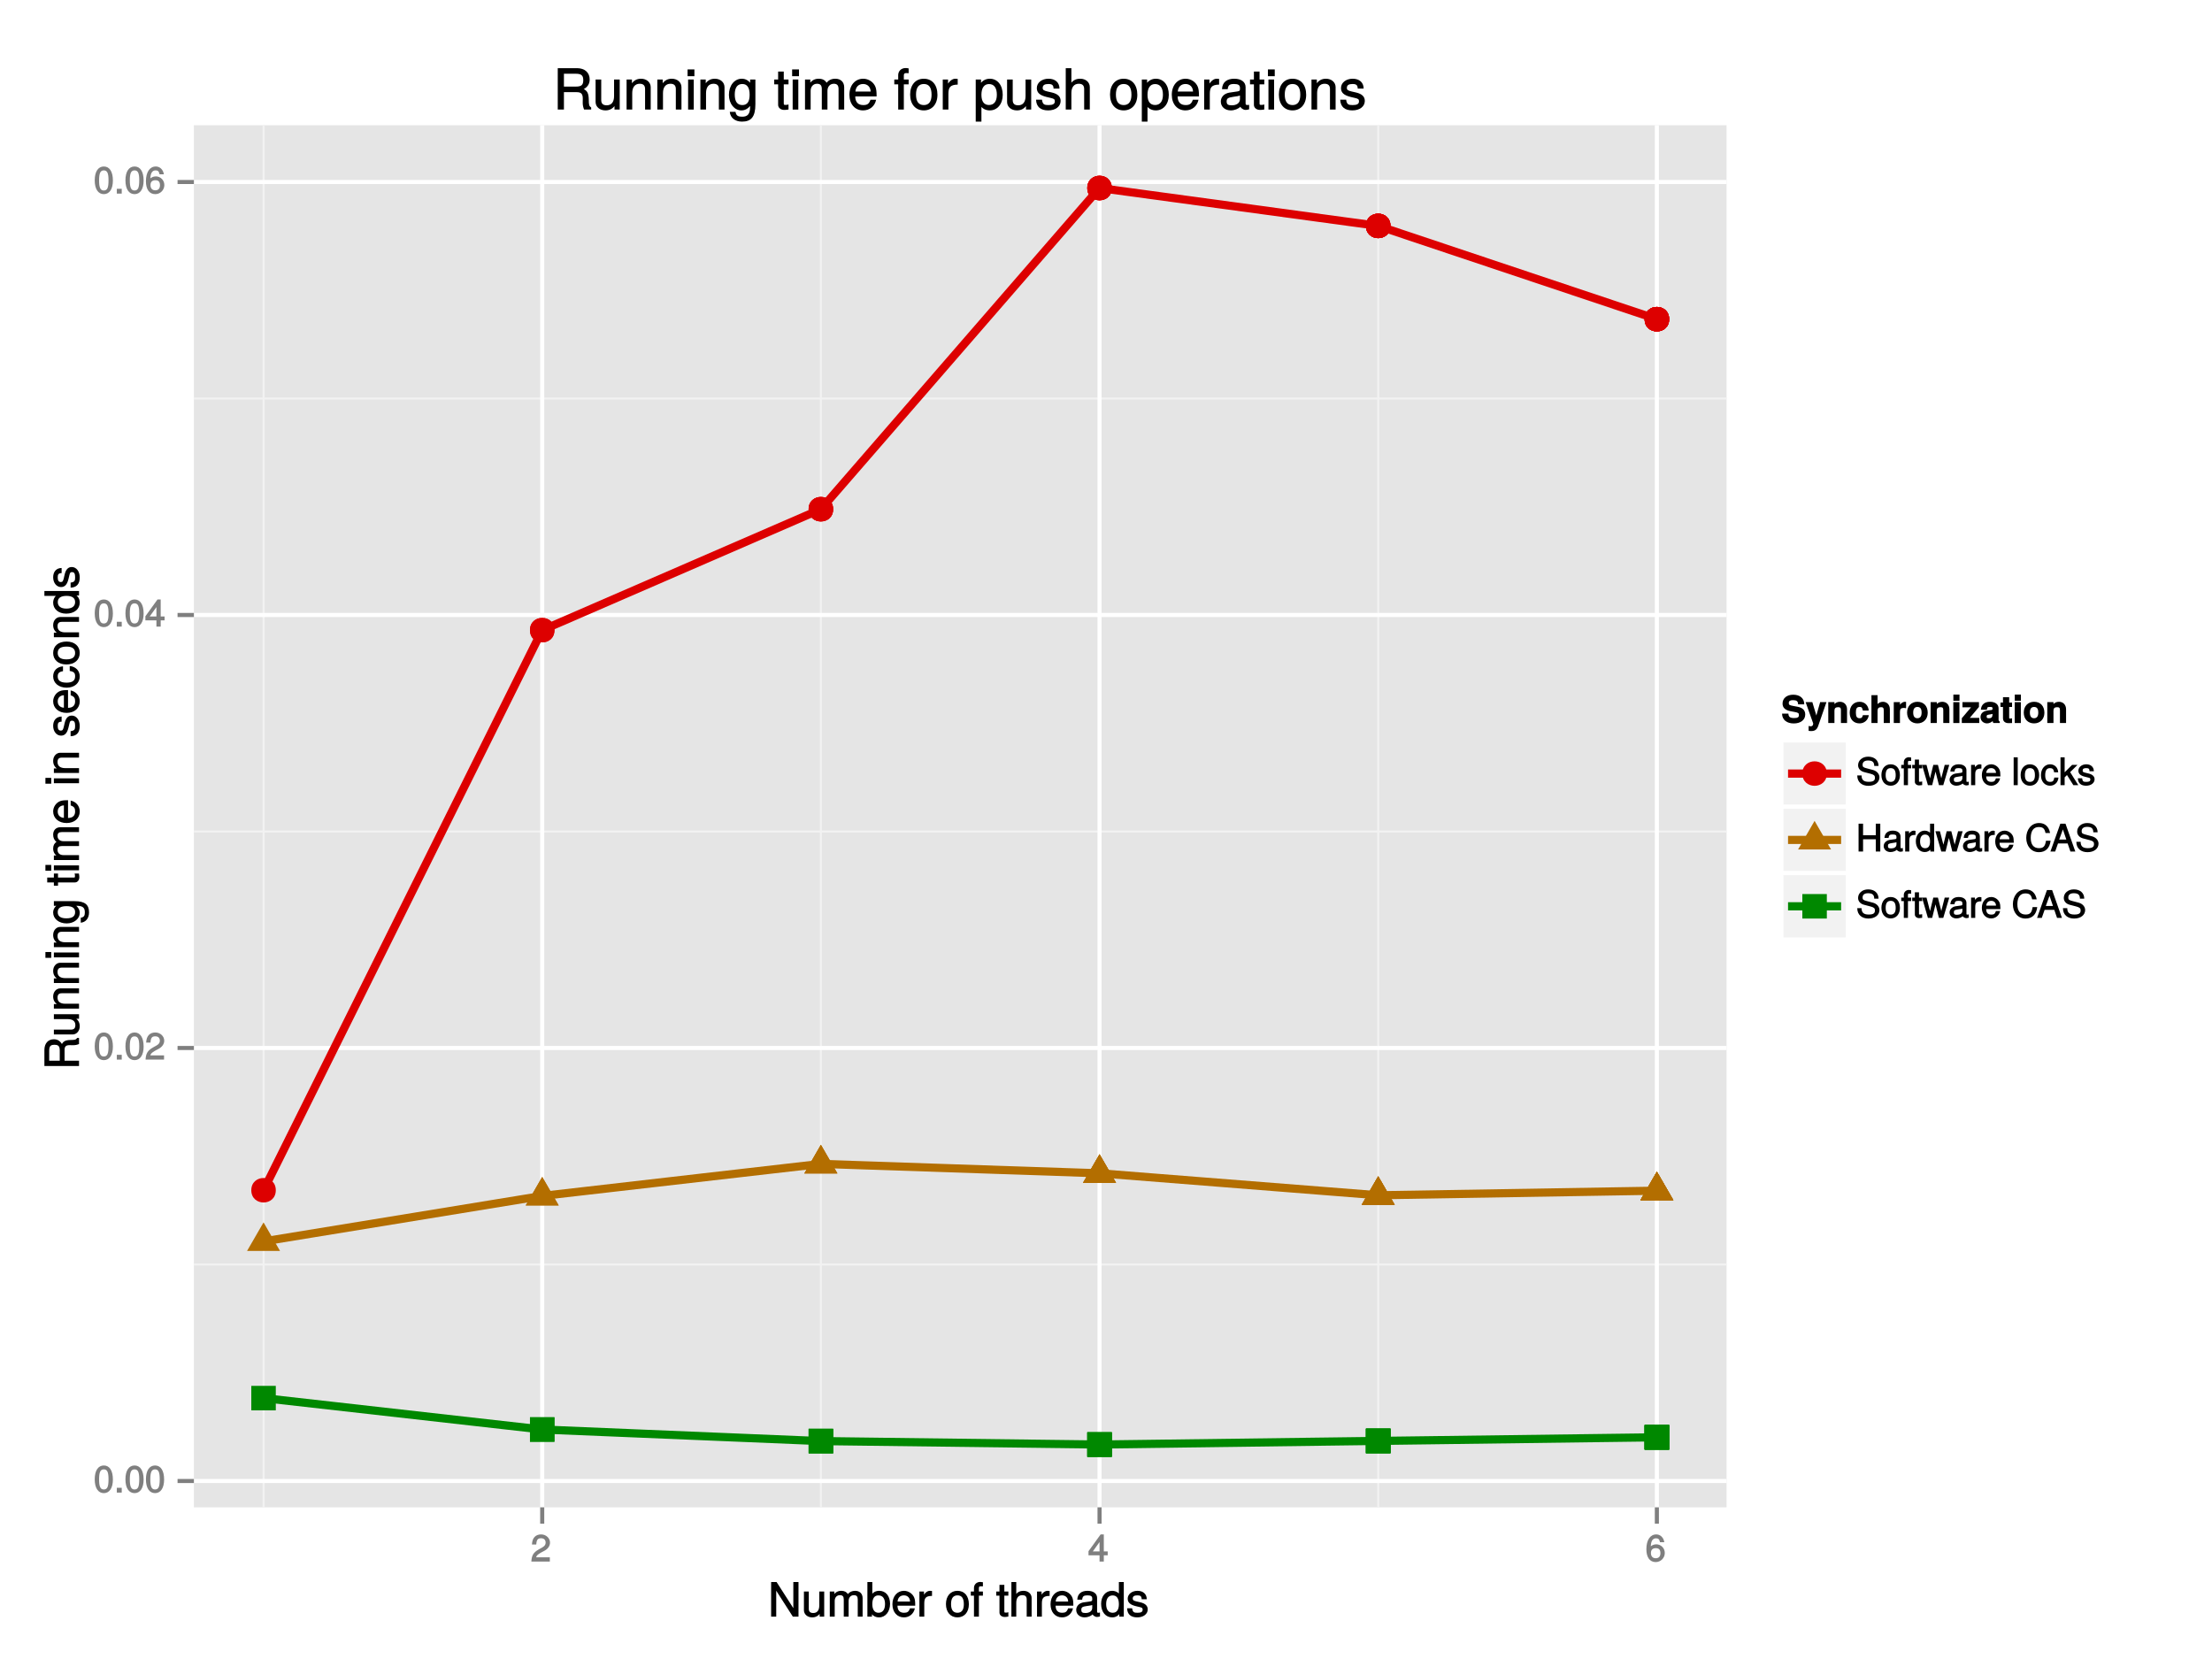 <?xml version="1.0" encoding="UTF-8"?>
<svg xmlns="http://www.w3.org/2000/svg" xmlns:xlink="http://www.w3.org/1999/xlink" width="576pt" height="432pt" viewBox="0 0 576 432" version="1.1">
<defs>
<g>
<symbol overflow="visible" id="glyph0-0">
<path style="stroke:none;" d=""/>
</symbol>
<symbol overflow="visible" id="glyph0-1">
<path style="stroke:none;" d="M 5 -3.391 C 5 -5.75 4.109 -7.062 2.641 -7.062 C 1.172 -7.062 0.266 -5.734 0.266 -3.453 C 0.266 -1.156 1.188 0.141 2.641 0.141 C 4.078 0.141 5 -1.156 5 -3.391 Z M 3.859 -3.469 C 3.859 -1.547 3.562 -0.812 2.625 -0.812 C 1.734 -0.812 1.406 -1.578 1.406 -3.438 C 1.406 -5.312 1.734 -6.047 2.641 -6.047 C 3.547 -6.047 3.859 -5.297 3.859 -3.469 Z M 3.859 -3.469 "/>
</symbol>
<symbol overflow="visible" id="glyph0-2">
<path style="stroke:none;" d="M 1.969 -0.125 L 1.969 -1.25 L 0.688 -1.25 L 0.688 0 L 1.969 0 Z M 1.969 -0.125 "/>
</symbol>
<symbol overflow="visible" id="glyph0-3">
<path style="stroke:none;" d="M 5.031 -4.938 C 5.031 -6.078 4.016 -7.062 2.719 -7.062 C 1.328 -7.062 0.391 -6.219 0.328 -4.438 L 1.453 -4.438 C 1.531 -5.703 1.859 -6.062 2.703 -6.062 C 3.469 -6.062 3.891 -5.641 3.891 -4.906 C 3.891 -4.375 3.609 -4.016 3.016 -3.672 L 2.125 -3.172 C 0.703 -2.359 0.266 -1.625 0.172 0 L 4.984 0 L 4.984 -1.094 L 1.422 -1.094 C 1.5 -1.516 1.766 -1.781 2.594 -2.281 L 3.562 -2.797 C 4.516 -3.297 5.031 -4.094 5.031 -4.938 Z M 5.031 -4.938 "/>
</symbol>
<symbol overflow="visible" id="glyph0-4">
<path style="stroke:none;" d="M 5.125 -1.75 L 5.125 -2.641 L 4.109 -2.641 L 4.109 -7.062 L 3.281 -7.062 L 0.125 -2.688 L 0.125 -1.625 L 3 -1.625 L 3 0 L 4.109 0 L 4.109 -1.625 L 5.125 -1.625 Z M 3.141 -2.641 L 1.25 -2.641 L 3.234 -5.406 L 3 -5.484 L 3 -2.641 Z M 3.141 -2.641 "/>
</symbol>
<symbol overflow="visible" id="glyph0-5">
<path style="stroke:none;" d="M 5.062 -2.234 C 5.062 -3.5 4.062 -4.484 2.844 -4.484 C 2.172 -4.484 1.531 -4.188 1.172 -3.688 L 1.406 -3.594 C 1.422 -5.25 1.828 -6.047 2.797 -6.047 C 3.391 -6.047 3.656 -5.797 3.812 -5.031 L 4.938 -5.031 C 4.75 -6.266 3.891 -7.062 2.844 -7.062 C 1.266 -7.062 0.266 -5.594 0.266 -3.219 C 0.266 -1.109 1.141 0.141 2.703 0.141 C 3.984 0.141 5.062 -0.906 5.062 -2.234 Z M 3.922 -2.172 C 3.922 -1.312 3.484 -0.859 2.703 -0.859 C 1.922 -0.859 1.453 -1.344 1.453 -2.219 C 1.453 -3.062 1.906 -3.484 2.734 -3.484 C 3.547 -3.484 3.922 -3.078 3.922 -2.172 Z M 3.922 -2.172 "/>
</symbol>
<symbol overflow="visible" id="glyph0-6">
<path style="stroke:none;" d="M 6.094 -2.047 C 6.094 -2.906 5.422 -3.672 4.469 -3.938 L 2.719 -4.406 C 1.875 -4.625 1.703 -4.766 1.703 -5.312 C 1.703 -6.016 2.188 -6.422 3.125 -6.422 C 4.234 -6.422 4.734 -6.031 4.734 -5 L 5.859 -5 C 5.859 -6.5 4.766 -7.422 3.156 -7.422 C 1.625 -7.422 0.531 -6.453 0.531 -5.188 C 0.531 -4.328 1.125 -3.672 2.047 -3.422 L 3.781 -2.969 C 4.656 -2.734 4.922 -2.5 4.922 -1.953 C 4.922 -1.188 4.484 -0.875 3.281 -0.875 C 1.953 -0.875 1.438 -1.406 1.438 -2.531 L 0.312 -2.531 C 0.312 -0.75 1.578 0.172 3.219 0.172 C 5 0.172 6.094 -0.797 6.094 -2.047 Z M 6.094 -2.047 "/>
</symbol>
<symbol overflow="visible" id="glyph0-7">
<path style="stroke:none;" d="M 5.031 -2.594 C 5.031 -4.344 4.062 -5.438 2.609 -5.438 C 1.203 -5.438 0.203 -4.328 0.203 -2.641 C 0.203 -0.953 1.188 0.141 2.625 0.141 C 4.031 0.141 5.031 -0.953 5.031 -2.594 Z M 3.922 -2.609 C 3.922 -1.422 3.5 -0.859 2.625 -0.859 C 1.734 -0.859 1.312 -1.422 1.312 -2.641 C 1.312 -3.844 1.734 -4.438 2.625 -4.438 C 3.516 -4.438 3.922 -3.859 3.922 -2.609 Z M 3.922 -2.609 "/>
</symbol>
<symbol overflow="visible" id="glyph0-8">
<path style="stroke:none;" d="M 2.609 -4.5 L 2.609 -5.281 L 1.781 -5.281 L 1.781 -5.938 C 1.781 -6.281 1.828 -6.328 2.203 -6.328 C 2.266 -6.328 2.297 -6.328 2.609 -6.297 L 2.609 -7.203 C 2.297 -7.266 2.188 -7.281 2.031 -7.281 C 1.281 -7.281 0.703 -6.719 0.703 -6 L 0.703 -5.281 L 0.031 -5.281 L 0.031 -4.375 L 0.703 -4.375 L 0.703 0 L 1.781 0 L 1.781 -4.375 L 2.609 -4.375 Z M 2.609 -4.5 "/>
</symbol>
<symbol overflow="visible" id="glyph0-9">
<path style="stroke:none;" d="M 2.578 -0.125 L 2.578 -0.969 C 2.328 -0.906 2.203 -0.891 2.047 -0.891 C 1.703 -0.891 1.75 -0.859 1.75 -1.203 L 1.75 -4.375 L 2.578 -4.375 L 2.578 -5.281 L 1.75 -5.281 L 1.75 -6.672 L 0.672 -6.672 L 0.672 -5.281 L -0.016 -5.281 L -0.016 -4.375 L 0.672 -4.375 L 0.672 -0.859 C 0.672 -0.344 1.156 0.062 1.781 0.062 C 1.969 0.062 2.172 0.047 2.578 -0.016 Z M 2.578 -0.125 "/>
</symbol>
<symbol overflow="visible" id="glyph0-10">
<path style="stroke:none;" d="M 6.797 -5.281 L 5.781 -5.281 L 4.75 -1.25 L 5.031 -1.234 L 4.016 -5.281 L 2.812 -5.281 L 1.828 -1.25 L 2.094 -1.234 L 1.047 -5.281 L -0.125 -5.281 L 1.406 0 L 2.516 0 L 3.516 -4.062 L 3.25 -4.062 L 4.281 0 L 5.406 0 L 6.969 -5.281 Z M 6.797 -5.281 "/>
</symbol>
<symbol overflow="visible" id="glyph0-11">
<path style="stroke:none;" d="M 5.266 -0.141 L 5.266 -0.906 C 5.047 -0.859 5.016 -0.859 4.953 -0.859 C 4.688 -0.859 4.656 -0.875 4.656 -1.125 L 4.656 -3.922 C 4.656 -4.812 3.875 -5.438 2.641 -5.438 C 1.422 -5.438 0.531 -4.828 0.469 -3.547 L 1.547 -3.547 C 1.625 -4.281 1.859 -4.438 2.609 -4.438 C 3.328 -4.438 3.594 -4.281 3.594 -3.812 L 3.594 -3.594 C 3.594 -3.266 3.531 -3.25 2.891 -3.172 C 1.766 -3.031 1.594 -3 1.281 -2.875 C 0.703 -2.625 0.266 -2.047 0.266 -1.422 C 0.266 -0.516 1.031 0.141 2.047 0.141 C 2.703 0.141 3.422 -0.156 3.672 -0.438 C 3.703 -0.328 4.188 0.062 4.578 0.062 C 4.75 0.062 4.875 0.047 5.266 -0.047 Z M 3.594 -1.859 C 3.594 -1.141 3 -0.812 2.219 -0.812 C 1.609 -0.812 1.375 -0.906 1.375 -1.453 C 1.375 -1.969 1.594 -2.078 2.453 -2.203 C 3.297 -2.328 3.469 -2.359 3.594 -2.422 Z M 3.594 -1.859 "/>
</symbol>
<symbol overflow="visible" id="glyph0-12">
<path style="stroke:none;" d="M 3.219 -4.453 L 3.219 -5.375 C 2.938 -5.422 2.875 -5.438 2.766 -5.438 C 2.25 -5.438 1.75 -5.078 1.297 -4.344 L 1.531 -4.234 L 1.531 -5.281 L 0.531 -5.281 L 0.531 0 L 1.609 0 L 1.609 -2.734 C 1.609 -3.859 1.844 -4.312 3.219 -4.328 Z M 3.219 -4.453 "/>
</symbol>
<symbol overflow="visible" id="glyph0-13">
<path style="stroke:none;" d="M 5.062 -2.406 C 5.062 -3.141 5 -3.594 4.859 -3.969 C 4.531 -4.797 3.625 -5.438 2.688 -5.438 C 1.281 -5.438 0.234 -4.266 0.234 -2.609 C 0.234 -0.953 1.25 0.141 2.672 0.141 C 3.812 0.141 4.75 -0.641 4.984 -1.781 L 3.906 -1.781 C 3.641 -1 3.344 -0.859 2.703 -0.859 C 1.859 -0.859 1.375 -1.25 1.359 -2.281 L 5.062 -2.281 Z M 4.156 -3.031 C 4.156 -3.031 3.969 -3.172 3.969 -3.188 L 1.375 -3.188 C 1.438 -3.953 1.875 -4.438 2.672 -4.438 C 3.469 -4.438 3.922 -3.906 3.922 -3.125 Z M 4.156 -3.031 "/>
</symbol>
<symbol overflow="visible" id="glyph0-14">
<path style="stroke:none;" d=""/>
</symbol>
<symbol overflow="visible" id="glyph0-15">
<path style="stroke:none;" d="M 1.578 -0.125 L 1.578 -7.25 L 0.516 -7.25 L 0.516 0 L 1.578 0 Z M 1.578 -0.125 "/>
</symbol>
<symbol overflow="visible" id="glyph0-16">
<path style="stroke:none;" d="M 4.578 -1.984 L 3.641 -1.984 C 3.484 -1.062 3.219 -0.859 2.547 -0.859 C 1.656 -0.859 1.266 -1.406 1.266 -2.594 C 1.266 -3.844 1.656 -4.438 2.516 -4.438 C 3.188 -4.438 3.469 -4.156 3.594 -3.344 L 4.656 -3.344 C 4.562 -4.688 3.656 -5.438 2.531 -5.438 C 1.188 -5.438 0.156 -4.266 0.156 -2.594 C 0.156 -0.969 1.156 0.141 2.516 0.141 C 3.719 0.141 4.609 -0.703 4.719 -1.984 Z M 4.578 -1.984 "/>
</symbol>
<symbol overflow="visible" id="glyph0-17">
<path style="stroke:none;" d="M 4.906 -0.219 L 2.922 -3.391 L 4.828 -5.281 L 3.422 -5.281 L 1.25 -3.125 L 1.484 -3.016 L 1.484 -7.25 L 0.406 -7.25 L 0.406 0 L 1.484 0 L 1.484 -2.031 L 2.094 -2.641 L 3.75 0 L 5.047 0 Z M 4.906 -0.219 "/>
</symbol>
<symbol overflow="visible" id="glyph0-18">
<path style="stroke:none;" d="M 4.531 -1.531 C 4.531 -2.281 3.984 -2.797 2.984 -3.031 L 2.219 -3.219 C 1.562 -3.375 1.422 -3.438 1.422 -3.797 C 1.422 -4.266 1.703 -4.438 2.344 -4.438 C 3 -4.438 3.188 -4.281 3.219 -3.625 L 4.344 -3.625 C 4.328 -4.734 3.547 -5.438 2.375 -5.438 C 1.203 -5.438 0.312 -4.688 0.312 -3.766 C 0.312 -2.969 0.859 -2.469 2.047 -2.188 L 2.797 -2 C 3.344 -1.875 3.422 -1.828 3.422 -1.469 C 3.422 -1 3.094 -0.859 2.391 -0.859 C 1.672 -0.859 1.406 -0.891 1.281 -1.797 L 0.172 -1.797 C 0.219 -0.5 1.016 0.141 2.328 0.141 C 3.594 0.141 4.531 -0.562 4.531 -1.531 Z M 4.531 -1.531 "/>
</symbol>
<symbol overflow="visible" id="glyph0-19">
<path style="stroke:none;" d="M 6.312 -0.125 L 6.312 -7.25 L 5.141 -7.25 L 5.141 -4.234 L 1.828 -4.234 L 1.828 -7.25 L 0.656 -7.25 L 0.656 0 L 1.828 0 L 1.828 -3.188 L 5.141 -3.188 L 5.141 0 L 6.312 0 Z M 6.312 -0.125 "/>
</symbol>
<symbol overflow="visible" id="glyph0-20">
<path style="stroke:none;" d="M 4.891 -0.125 L 4.891 -7.25 L 3.812 -7.25 L 3.812 -4.516 L 4.047 -4.609 C 3.719 -5.125 3.078 -5.438 2.406 -5.438 C 1.109 -5.438 0.109 -4.281 0.109 -2.688 C 0.109 -0.984 1.078 0.141 2.438 0.141 C 3.125 0.141 3.703 -0.156 4.141 -0.781 L 3.891 -0.859 L 3.891 0 L 4.891 0 Z M 3.812 -2.625 C 3.812 -1.453 3.391 -0.859 2.547 -0.859 C 1.672 -0.859 1.219 -1.469 1.219 -2.641 C 1.219 -3.812 1.672 -4.422 2.547 -4.422 C 3.406 -4.422 3.812 -3.781 3.812 -2.625 Z M 3.812 -2.625 "/>
</symbol>
<symbol overflow="visible" id="glyph0-21">
<path style="stroke:none;" d="M 6.5 -2.812 L 5.453 -2.812 C 5.219 -1.359 4.812 -0.875 3.625 -0.875 C 2.234 -0.875 1.484 -1.797 1.484 -3.547 C 1.484 -5.344 2.203 -6.375 3.547 -6.375 C 4.641 -6.375 5.078 -6.016 5.328 -4.828 L 6.516 -4.828 C 6.203 -6.484 5.188 -7.422 3.656 -7.422 C 1.531 -7.422 0.312 -5.578 0.312 -3.547 C 0.312 -1.5 1.562 0.172 3.609 0.172 C 5.328 0.172 6.422 -0.859 6.656 -2.812 Z M 6.5 -2.812 "/>
</symbol>
<symbol overflow="visible" id="glyph0-22">
<path style="stroke:none;" d="M 6.406 -0.125 L 3.891 -7.25 L 2.547 -7.25 L -0.031 0 L 1.203 0 L 1.938 -2.094 L 4.453 -2.094 L 5.172 0 L 6.453 0 Z M 4.297 -3.109 L 2.25 -3.109 L 3.359 -6.156 L 3.078 -6.156 L 4.109 -3.109 Z M 4.297 -3.109 "/>
</symbol>
<symbol overflow="visible" id="glyph1-0">
<path style="stroke:none;" d=""/>
</symbol>
<symbol overflow="visible" id="glyph1-1">
<path style="stroke:none;" d="M 7.891 -0.125 L 7.891 -9.016 L 6.547 -9.016 L 6.547 -1.734 L 6.797 -1.828 L 2.188 -9.016 L 0.766 -9.016 L 0.766 0 L 2.094 0 L 2.094 -7.219 L 1.859 -7.125 L 6.422 0 L 7.891 0 Z M 7.891 -0.125 "/>
</symbol>
<symbol overflow="visible" id="glyph1-2">
<path style="stroke:none;" d="M 5.922 -0.125 L 5.922 -6.547 L 4.641 -6.547 L 4.641 -2.953 C 4.641 -1.672 4.109 -0.953 3.078 -0.953 C 2.281 -0.953 1.906 -1.312 1.906 -2.062 L 1.906 -6.547 L 0.641 -6.547 L 0.641 -1.672 C 0.641 -0.625 1.562 0.188 2.781 0.188 C 3.703 0.188 4.391 -0.188 4.984 -1.016 L 4.734 -1.109 L 4.734 0 L 5.922 0 Z M 5.922 -0.125 "/>
</symbol>
<symbol overflow="visible" id="glyph1-3">
<path style="stroke:none;" d="M 9.25 -0.125 L 9.25 -4.844 C 9.25 -5.969 8.5 -6.734 7.312 -6.734 C 6.484 -6.734 5.875 -6.438 5.406 -5.875 C 5.109 -6.406 4.516 -6.734 3.703 -6.734 C 2.859 -6.734 2.203 -6.391 1.656 -5.625 L 1.891 -5.531 L 1.891 -6.547 L 0.703 -6.547 L 0.703 0 L 1.984 0 L 1.984 -4.078 C 1.984 -4.984 2.516 -5.594 3.328 -5.594 C 4.062 -5.594 4.344 -5.266 4.344 -4.469 L 4.344 0 L 5.609 0 L 5.609 -4.078 C 5.609 -4.984 6.156 -5.594 6.969 -5.594 C 7.703 -5.594 7.984 -5.25 7.984 -4.469 L 7.984 0 L 9.25 0 Z M 9.25 -0.125 "/>
</symbol>
<symbol overflow="visible" id="glyph1-4">
<path style="stroke:none;" d="M 6.406 -3.344 C 6.406 -5.391 5.25 -6.734 3.594 -6.734 C 2.719 -6.734 2 -6.375 1.531 -5.656 L 1.781 -5.562 L 1.781 -9.016 L 0.5 -9.016 L 0.5 0 L 1.688 0 L 1.688 -1.031 L 1.438 -0.938 C 1.922 -0.203 2.656 0.188 3.547 0.188 C 5.203 0.188 6.406 -1.312 6.406 -3.344 Z M 5.094 -3.281 C 5.094 -1.859 4.484 -1.016 3.391 -1.016 C 2.344 -1.016 1.781 -1.844 1.781 -3.281 C 1.781 -4.75 2.344 -5.578 3.391 -5.531 C 4.516 -5.531 5.094 -4.688 5.094 -3.281 Z M 5.094 -3.281 "/>
</symbol>
<symbol overflow="visible" id="glyph1-5">
<path style="stroke:none;" d="M 6.281 -2.984 C 6.281 -3.906 6.219 -4.469 6.031 -4.938 C 5.625 -5.969 4.531 -6.734 3.359 -6.734 C 1.609 -6.734 0.344 -5.297 0.344 -3.234 C 0.344 -1.172 1.578 0.188 3.344 0.188 C 4.781 0.188 5.906 -0.766 6.188 -2.172 L 4.922 -2.172 C 4.594 -1.219 4.172 -1.016 3.375 -1.016 C 2.328 -1.016 1.688 -1.547 1.656 -2.859 L 6.281 -2.859 Z M 5.188 -3.781 C 5.188 -3.781 4.984 -3.922 4.984 -3.938 L 1.688 -3.938 C 1.766 -4.922 2.344 -5.547 3.344 -5.547 C 4.328 -5.547 4.938 -4.859 4.938 -3.875 Z M 5.188 -3.781 "/>
</symbol>
<symbol overflow="visible" id="glyph1-6">
<path style="stroke:none;" d="M 3.984 -5.547 L 3.984 -6.688 C 3.688 -6.719 3.594 -6.734 3.469 -6.734 C 2.812 -6.734 2.219 -6.312 1.641 -5.375 L 1.891 -5.281 L 1.891 -6.547 L 0.703 -6.547 L 0.703 0 L 1.969 0 L 1.969 -3.391 C 1.969 -4.812 2.297 -5.391 3.984 -5.406 Z M 3.984 -5.547 "/>
</symbol>
<symbol overflow="visible" id="glyph1-7">
<path style="stroke:none;" d=""/>
</symbol>
<symbol overflow="visible" id="glyph1-8">
<path style="stroke:none;" d="M 6.25 -3.234 C 6.25 -5.406 5.078 -6.734 3.266 -6.734 C 1.5 -6.734 0.281 -5.391 0.281 -3.281 C 0.281 -1.156 1.484 0.188 3.281 0.188 C 5.047 0.188 6.25 -1.156 6.25 -3.234 Z M 4.938 -3.234 C 4.938 -1.766 4.375 -1.016 3.281 -1.016 C 2.156 -1.016 1.609 -1.75 1.609 -3.281 C 1.609 -4.781 2.156 -5.547 3.281 -5.547 C 4.406 -5.547 4.938 -4.797 4.938 -3.234 Z M 4.938 -3.234 "/>
</symbol>
<symbol overflow="visible" id="glyph1-9">
<path style="stroke:none;" d="M 3.234 -5.609 L 3.234 -6.547 L 2.188 -6.547 L 2.188 -7.406 C 2.188 -7.828 2.297 -7.906 2.75 -7.906 C 2.828 -7.906 2.875 -7.906 3.234 -7.891 L 3.234 -8.969 C 2.875 -9.031 2.734 -9.047 2.531 -9.047 C 1.609 -9.047 0.906 -8.391 0.906 -7.484 L 0.906 -6.547 L 0.078 -6.547 L 0.078 -5.469 L 0.906 -5.469 L 0.906 0 L 2.188 0 L 2.188 -5.469 L 3.234 -5.469 Z M 3.234 -5.609 "/>
</symbol>
<symbol overflow="visible" id="glyph1-10">
<path style="stroke:none;" d="M 3.188 -0.125 L 3.188 -1.156 C 2.922 -1.062 2.766 -1.062 2.562 -1.062 C 2.141 -1.062 2.141 -1.047 2.141 -1.484 L 2.141 -5.469 L 3.188 -5.469 L 3.188 -6.547 L 2.141 -6.547 L 2.141 -8.281 L 0.875 -8.281 L 0.875 -6.547 L 0.031 -6.547 L 0.031 -5.469 L 0.875 -5.469 L 0.875 -1.047 C 0.875 -0.406 1.453 0.078 2.234 0.078 C 2.469 0.078 2.719 0.062 3.188 -0.031 Z M 3.188 -0.125 "/>
</symbol>
<symbol overflow="visible" id="glyph1-11">
<path style="stroke:none;" d="M 5.969 -0.125 L 5.969 -4.891 C 5.969 -5.938 5.078 -6.734 3.859 -6.734 C 2.969 -6.734 2.312 -6.422 1.734 -5.656 L 1.969 -5.562 L 1.969 -9.016 L 0.703 -9.016 L 0.703 0 L 1.969 0 L 1.969 -3.594 C 1.969 -4.891 2.516 -5.594 3.547 -5.594 C 4.25 -5.594 4.688 -5.312 4.688 -4.484 L 4.688 0 L 5.969 0 Z M 5.969 -0.125 "/>
</symbol>
<symbol overflow="visible" id="glyph1-12">
<path style="stroke:none;" d="M 6.547 -0.156 L 6.547 -1.078 C 6.312 -1.016 6.266 -1.016 6.203 -1.016 C 5.859 -1.016 5.797 -1.062 5.797 -1.375 L 5.797 -4.891 C 5.797 -6 4.844 -6.734 3.297 -6.734 C 1.781 -6.734 0.703 -6.016 0.641 -4.422 L 1.906 -4.422 C 2 -5.328 2.328 -5.547 3.266 -5.547 C 4.156 -5.547 4.531 -5.344 4.531 -4.734 L 4.531 -4.469 C 4.531 -4.062 4.422 -4.016 3.625 -3.906 C 2.203 -3.734 1.984 -3.688 1.609 -3.531 C 0.875 -3.234 0.359 -2.531 0.359 -1.766 C 0.359 -0.625 1.297 0.188 2.562 0.188 C 3.375 0.188 4.25 -0.188 4.625 -0.594 C 4.672 -0.391 5.25 0.078 5.734 0.078 C 5.938 0.078 6.094 0.062 6.547 -0.047 Z M 4.531 -2.297 C 4.531 -1.406 3.75 -0.953 2.781 -0.953 C 2 -0.953 1.688 -1.109 1.688 -1.781 C 1.688 -2.453 1.984 -2.609 3.062 -2.766 C 4.109 -2.906 4.328 -2.953 4.531 -3.031 Z M 4.531 -2.297 "/>
</symbol>
<symbol overflow="visible" id="glyph1-13">
<path style="stroke:none;" d="M 6.078 -0.125 L 6.078 -9.016 L 4.797 -9.016 L 4.797 -5.625 L 5.047 -5.719 C 4.625 -6.359 3.859 -6.734 3.016 -6.734 C 1.375 -6.734 0.172 -5.344 0.172 -3.344 C 0.172 -1.219 1.359 0.188 3.047 0.188 C 3.906 0.188 4.609 -0.188 5.141 -0.953 L 4.906 -1.062 L 4.906 0 L 6.078 0 Z M 4.797 -3.25 C 4.797 -1.797 4.25 -1.016 3.188 -1.016 C 2.094 -1.016 1.484 -1.812 1.484 -3.281 C 1.484 -4.734 2.094 -5.531 3.188 -5.531 C 4.266 -5.531 4.797 -4.703 4.797 -3.25 Z M 4.797 -3.25 "/>
</symbol>
<symbol overflow="visible" id="glyph1-14">
<path style="stroke:none;" d="M 5.641 -1.891 C 5.641 -2.828 4.984 -3.438 3.734 -3.734 L 2.766 -3.953 C 1.953 -4.156 1.734 -4.281 1.734 -4.734 C 1.734 -5.297 2.125 -5.547 2.938 -5.547 C 3.75 -5.547 4.031 -5.328 4.062 -4.531 L 5.391 -4.531 C 5.375 -5.906 4.422 -6.734 2.969 -6.734 C 1.516 -6.734 0.422 -5.844 0.422 -4.688 C 0.422 -3.703 1.062 -3.094 2.562 -2.734 L 3.484 -2.516 C 4.188 -2.344 4.312 -2.266 4.312 -1.812 C 4.312 -1.219 3.875 -1.016 3 -1.016 C 2.094 -1.016 1.734 -1.094 1.578 -2.188 L 0.266 -2.188 C 0.312 -0.594 1.266 0.188 2.922 0.188 C 4.5 0.188 5.641 -0.688 5.641 -1.891 Z M 5.641 -1.891 "/>
</symbol>
<symbol overflow="visible" id="glyph2-0">
<path style="stroke:none;" d=""/>
</symbol>
<symbol overflow="visible" id="glyph2-1">
<path style="stroke:none;" d="M -0.125 -8.281 L -0.484 -8.281 C -0.797 -7.828 -1.016 -7.766 -2.172 -7.75 C -3.609 -7.734 -4.172 -7.375 -4.578 -6.438 L -4.312 -6.438 C -4.797 -7.422 -5.547 -7.938 -6.547 -7.938 C -8.047 -7.938 -9.016 -6.859 -9.016 -5.141 L -9.016 -0.969 L 0 -0.969 L 0 -2.359 L -3.766 -2.359 L -3.766 -5.109 C -3.766 -6.094 -3.422 -6.422 -2.344 -6.406 L -1.562 -6.391 C -1.016 -6.391 -0.484 -6.484 0 -6.703 L 0 -8.281 Z M -6.391 -6.5 C -5.359 -6.5 -5.016 -6.125 -5.016 -4.938 L -5.016 -2.359 L -7.766 -2.359 L -7.766 -4.938 C -7.766 -6.188 -7.375 -6.5 -6.391 -6.5 Z M -6.391 -6.5 "/>
</symbol>
<symbol overflow="visible" id="glyph2-2">
<path style="stroke:none;" d="M -0.125 -5.922 L -6.547 -5.922 L -6.547 -4.641 L -2.953 -4.641 C -1.672 -4.641 -0.953 -4.109 -0.953 -3.078 C -0.953 -2.281 -1.312 -1.906 -2.062 -1.906 L -6.547 -1.906 L -6.547 -0.641 L -1.672 -0.641 C -0.625 -0.641 0.188 -1.562 0.188 -2.781 C 0.188 -3.703 -0.188 -4.391 -1.016 -4.984 L -1.109 -4.734 L 0 -4.734 L 0 -5.922 Z M -0.125 -5.922 "/>
</symbol>
<symbol overflow="visible" id="glyph2-3">
<path style="stroke:none;" d="M -0.125 -5.969 L -4.891 -5.969 C -5.922 -5.969 -6.734 -5.062 -6.734 -3.859 C -6.734 -2.922 -6.344 -2.203 -5.453 -1.656 L -5.359 -1.891 L -6.547 -1.891 L -6.547 -0.703 L 0 -0.703 L 0 -1.969 L -3.594 -1.969 C -4.891 -1.969 -5.594 -2.531 -5.594 -3.547 C -5.594 -4.344 -5.25 -4.703 -4.484 -4.703 L 0 -4.703 L 0 -5.969 Z M -0.125 -5.969 "/>
</symbol>
<symbol overflow="visible" id="glyph2-4">
<path style="stroke:none;" d="M -0.125 -1.969 L -6.547 -1.969 L -6.547 -0.703 L 0 -0.703 L 0 -1.969 Z M -7.375 -2.094 L -8.75 -2.094 L -8.75 -0.578 L -7.234 -0.578 L -7.234 -2.094 Z M -7.375 -2.094 "/>
</symbol>
<symbol overflow="visible" id="glyph2-5">
<path style="stroke:none;" d="M -1.156 -6 L -6.547 -6 L -6.547 -4.797 L -5.516 -4.797 L -5.609 -5.047 C -6.344 -4.531 -6.734 -3.828 -6.734 -3.031 C -6.734 -1.422 -5.25 -0.203 -3.219 -0.203 C -1.234 -0.203 0.188 -1.469 0.188 -2.938 C 0.188 -3.734 -0.188 -4.375 -0.984 -5.047 L -1.078 -4.797 L -0.656 -4.797 C 1.016 -4.797 1.516 -4.266 1.516 -3.094 C 1.516 -2.297 1.359 -1.828 0.453 -1.688 L 0.453 -0.391 C 1.781 -0.516 2.609 -1.578 2.609 -3.062 C 2.609 -5.031 1.609 -6 -1.156 -6 Z M -3.234 -4.703 C -1.734 -4.703 -1.016 -4.203 -1.016 -3.141 C -1.016 -2.047 -1.75 -1.531 -3.281 -1.531 C -4.781 -1.531 -5.547 -2.062 -5.547 -3.125 C -5.547 -4.219 -4.766 -4.703 -3.234 -4.703 Z M -3.234 -4.703 "/>
</symbol>
<symbol overflow="visible" id="glyph2-6">
<path style="stroke:none;" d=""/>
</symbol>
<symbol overflow="visible" id="glyph2-7">
<path style="stroke:none;" d="M -0.125 -3.188 L -1.156 -3.188 C -1.062 -2.922 -1.062 -2.766 -1.062 -2.562 C -1.062 -2.141 -1.047 -2.141 -1.484 -2.141 L -5.469 -2.141 L -5.469 -3.188 L -6.547 -3.188 L -6.547 -2.141 L -8.281 -2.141 L -8.281 -0.875 L -6.547 -0.875 L -6.547 -0.031 L -5.469 -0.031 L -5.469 -0.875 L -1.047 -0.875 C -0.406 -0.875 0.078 -1.453 0.078 -2.234 C 0.078 -2.469 0.062 -2.719 -0.031 -3.188 Z M -0.125 -3.188 "/>
</symbol>
<symbol overflow="visible" id="glyph2-8">
<path style="stroke:none;" d="M -0.125 -9.25 L -4.844 -9.25 C -5.969 -9.25 -6.734 -8.5 -6.734 -7.312 C -6.734 -6.484 -6.438 -5.875 -5.875 -5.406 C -6.406 -5.109 -6.734 -4.516 -6.734 -3.703 C -6.734 -2.859 -6.391 -2.203 -5.625 -1.656 L -5.531 -1.891 L -6.547 -1.891 L -6.547 -0.703 L 0 -0.703 L 0 -1.984 L -4.078 -1.984 C -4.984 -1.984 -5.594 -2.516 -5.594 -3.328 C -5.594 -4.062 -5.266 -4.344 -4.469 -4.344 L 0 -4.344 L 0 -5.609 L -4.078 -5.609 C -4.984 -5.609 -5.594 -6.156 -5.594 -6.969 C -5.594 -7.703 -5.25 -7.984 -4.469 -7.984 L 0 -7.984 L 0 -9.25 Z M -0.125 -9.25 "/>
</symbol>
<symbol overflow="visible" id="glyph2-9">
<path style="stroke:none;" d="M -2.984 -6.281 C -3.906 -6.281 -4.469 -6.219 -4.938 -6.031 C -5.969 -5.625 -6.734 -4.531 -6.734 -3.359 C -6.734 -1.609 -5.297 -0.344 -3.234 -0.344 C -1.172 -0.344 0.188 -1.578 0.188 -3.344 C 0.188 -4.781 -0.766 -5.906 -2.172 -6.188 L -2.172 -4.922 C -1.219 -4.594 -1.016 -4.172 -1.016 -3.375 C -1.016 -2.328 -1.547 -1.688 -2.859 -1.656 L -2.859 -6.281 Z M -3.781 -5.188 C -3.781 -5.188 -3.922 -4.984 -3.938 -4.984 L -3.938 -1.688 C -4.922 -1.766 -5.547 -2.344 -5.547 -3.344 C -5.547 -4.328 -4.859 -4.938 -3.875 -4.938 Z M -3.781 -5.188 "/>
</symbol>
<symbol overflow="visible" id="glyph2-10">
<path style="stroke:none;" d="M -1.891 -5.641 C -2.828 -5.641 -3.438 -4.984 -3.734 -3.734 L -3.953 -2.766 C -4.156 -1.953 -4.281 -1.734 -4.734 -1.734 C -5.297 -1.734 -5.547 -2.125 -5.547 -2.938 C -5.547 -3.75 -5.328 -4.031 -4.531 -4.062 L -4.531 -5.391 C -5.906 -5.375 -6.734 -4.422 -6.734 -2.969 C -6.734 -1.516 -5.844 -0.422 -4.688 -0.422 C -3.703 -0.422 -3.094 -1.062 -2.734 -2.562 L -2.516 -3.484 C -2.344 -4.188 -2.266 -4.312 -1.812 -4.312 C -1.219 -4.312 -1.016 -3.875 -1.016 -3 C -1.016 -2.094 -1.094 -1.734 -2.188 -1.578 L -2.188 -0.266 C -0.594 -0.312 0.188 -1.266 0.188 -2.922 C 0.188 -4.5 -0.688 -5.641 -1.891 -5.641 Z M -1.891 -5.641 "/>
</symbol>
<symbol overflow="visible" id="glyph2-11">
<path style="stroke:none;" d="M -2.422 -5.719 L -2.422 -4.594 C -1.281 -4.406 -1.016 -4.031 -1.016 -3.188 C -1.016 -2.078 -1.734 -1.547 -3.219 -1.547 C -4.781 -1.547 -5.547 -2.062 -5.547 -3.156 C -5.547 -4 -5.188 -4.375 -4.172 -4.531 L -4.172 -5.797 C -5.844 -5.656 -6.734 -4.578 -6.734 -3.172 C -6.734 -1.469 -5.297 -0.234 -3.219 -0.234 C -1.188 -0.234 0.188 -1.453 0.188 -3.156 C 0.188 -4.656 -0.859 -5.734 -2.422 -5.875 Z M -2.422 -5.719 "/>
</symbol>
<symbol overflow="visible" id="glyph2-12">
<path style="stroke:none;" d="M -3.234 -6.25 C -5.406 -6.25 -6.734 -5.078 -6.734 -3.266 C -6.734 -1.5 -5.391 -0.281 -3.281 -0.281 C -1.156 -0.281 0.188 -1.484 0.188 -3.281 C 0.188 -5.047 -1.156 -6.25 -3.234 -6.25 Z M -3.234 -4.938 C -1.766 -4.938 -1.016 -4.375 -1.016 -3.281 C -1.016 -2.156 -1.75 -1.609 -3.281 -1.609 C -4.781 -1.609 -5.547 -2.156 -5.547 -3.281 C -5.547 -4.406 -4.797 -4.938 -3.234 -4.938 Z M -3.234 -4.938 "/>
</symbol>
<symbol overflow="visible" id="glyph2-13">
<path style="stroke:none;" d="M -0.125 -6.078 L -9.016 -6.078 L -9.016 -4.797 L -5.625 -4.797 L -5.719 -5.047 C -6.359 -4.625 -6.734 -3.859 -6.734 -3.016 C -6.734 -1.375 -5.344 -0.172 -3.344 -0.172 C -1.219 -0.172 0.188 -1.359 0.188 -3.047 C 0.188 -3.906 -0.188 -4.609 -0.953 -5.141 L -1.062 -4.906 L 0 -4.906 L 0 -6.078 Z M -3.25 -4.797 C -1.797 -4.797 -1.016 -4.25 -1.016 -3.188 C -1.016 -2.094 -1.812 -1.484 -3.281 -1.484 C -4.734 -1.484 -5.531 -2.094 -5.531 -3.188 C -5.531 -4.266 -4.703 -4.797 -3.25 -4.797 Z M -3.25 -4.797 "/>
</symbol>
<symbol overflow="visible" id="glyph3-0">
<path style="stroke:none;" d=""/>
</symbol>
<symbol overflow="visible" id="glyph3-1">
<path style="stroke:none;" d="M 6.203 -2.219 C 6.203 -3.328 5.516 -3.984 4.219 -4.234 L 3.125 -4.438 C 2.094 -4.641 1.922 -4.703 1.922 -5.219 C 1.922 -5.75 2.281 -5.953 3.016 -5.953 C 3.922 -5.953 4.344 -5.703 4.344 -4.859 L 5.953 -4.859 C 5.953 -6.469 4.781 -7.375 3.078 -7.375 C 1.406 -7.375 0.297 -6.453 0.297 -5.078 C 0.297 -3.984 0.984 -3.359 2.391 -3.078 L 3.375 -2.891 C 4.344 -2.703 4.562 -2.625 4.562 -2.047 C 4.562 -1.469 4.156 -1.297 3.281 -1.297 C 2.297 -1.297 1.828 -1.578 1.828 -2.453 L 0.172 -2.453 C 0.172 -0.828 1.422 0.109 3.203 0.109 C 5.016 0.109 6.203 -0.812 6.203 -2.219 Z M 6.203 -2.219 "/>
</symbol>
<symbol overflow="visible" id="glyph3-2">
<path style="stroke:none;" d="M 5.156 -5.438 L 3.688 -5.438 L 2.578 -1.531 L 2.828 -1.531 L 1.656 -5.438 L -0.094 -5.438 L 1.875 0.094 L 1.875 0.125 C 1.875 0.609 1.656 0.859 1.188 0.859 C 1.078 0.859 1 0.844 0.688 0.766 L 0.688 2.047 C 1.031 2.094 1.141 2.094 1.312 2.094 C 2.203 2.094 2.797 1.812 3.156 0.828 L 5.328 -5.438 Z M 5.156 -5.438 "/>
</symbol>
<symbol overflow="visible" id="glyph3-3">
<path style="stroke:none;" d="M 5.359 -0.125 L 5.359 -3.594 C 5.359 -4.734 4.609 -5.531 3.5 -5.531 C 2.797 -5.531 2.234 -5.234 1.859 -4.656 L 2.078 -4.562 L 2.078 -5.438 L 0.469 -5.438 L 0.469 0 L 2.078 0 L 2.078 -3.234 C 2.078 -3.844 2.375 -4.125 3.031 -4.125 C 3.609 -4.125 3.766 -3.938 3.766 -3.312 L 3.766 0 L 5.359 0 Z M 5.359 -0.125 "/>
</symbol>
<symbol overflow="visible" id="glyph3-4">
<path style="stroke:none;" d="M 5.016 -2.047 L 3.625 -2.047 C 3.422 -1.375 3.281 -1.25 2.766 -1.25 C 2.078 -1.25 1.797 -1.672 1.797 -2.672 C 1.797 -3.625 1.922 -4.188 2.766 -4.188 C 3.312 -4.188 3.438 -4.047 3.609 -3.25 L 5.141 -3.25 C 5.031 -4.641 4.062 -5.531 2.766 -5.531 C 1.234 -5.531 0.188 -4.438 0.188 -2.672 C 0.188 -0.969 1.219 0.094 2.75 0.094 C 4.016 0.094 5.016 -0.812 5.156 -2.047 Z M 5.016 -2.047 "/>
</symbol>
<symbol overflow="visible" id="glyph3-5">
<path style="stroke:none;" d="M 5.312 -0.125 L 5.312 -3.594 C 5.312 -4.812 4.484 -5.531 3.5 -5.531 C 2.844 -5.531 2.266 -5.219 1.891 -4.656 L 2.109 -4.562 L 2.109 -7.25 L 0.516 -7.25 L 0.516 0 L 2.109 0 L 2.109 -3.234 C 2.109 -3.828 2.422 -4.125 3.016 -4.125 C 3.5 -4.125 3.719 -3.984 3.719 -3.297 L 3.719 0 L 5.312 0 Z M 5.312 -0.125 "/>
</symbol>
<symbol overflow="visible" id="glyph3-6">
<path style="stroke:none;" d="M 3.672 -4.016 L 3.672 -5.5 C 3.469 -5.531 3.422 -5.531 3.391 -5.531 C 2.766 -5.531 2.094 -4.984 1.812 -4.281 L 2.078 -4.281 L 2.078 -5.438 L 0.469 -5.438 L 0.469 0 L 2.078 0 L 2.078 -2.875 C 2.078 -3.672 2.344 -3.938 3.125 -3.938 C 3.266 -3.938 3.375 -3.922 3.672 -3.859 Z M 3.672 -4.016 "/>
</symbol>
<symbol overflow="visible" id="glyph3-7">
<path style="stroke:none;" d="M 5.578 -2.672 C 5.578 -4.438 4.516 -5.531 2.891 -5.531 C 1.312 -5.531 0.203 -4.406 0.203 -2.719 C 0.203 -1 1.312 0.094 2.891 0.094 C 4.469 0.094 5.578 -1.016 5.578 -2.672 Z M 3.984 -2.703 C 3.984 -1.734 3.609 -1.25 2.891 -1.25 C 2.172 -1.25 1.797 -1.734 1.797 -2.719 C 1.797 -3.703 2.172 -4.188 2.891 -4.188 C 3.641 -4.188 3.984 -3.719 3.984 -2.703 Z M 3.984 -2.703 "/>
</symbol>
<symbol overflow="visible" id="glyph3-8">
<path style="stroke:none;" d="M 2.109 -0.125 L 2.109 -5.438 L 0.516 -5.438 L 0.516 0 L 2.109 0 Z M 2.125 -5.922 L 2.125 -7.406 L 0.531 -7.406 L 0.531 -5.797 L 2.125 -5.797 Z M 2.125 -5.922 "/>
</symbol>
<symbol overflow="visible" id="glyph3-9">
<path style="stroke:none;" d="M 4.609 -0.125 L 4.609 -1.344 L 2.141 -1.344 L 4.531 -4.188 L 4.531 -5.438 L 0.234 -5.438 L 0.234 -4.094 L 2.469 -4.094 L 0.062 -1.25 L 0.062 0 L 4.609 0 Z M 4.609 -0.125 "/>
</symbol>
<symbol overflow="visible" id="glyph3-10">
<path style="stroke:none;" d="M 5.156 -0.125 L 5.156 -0.344 C 4.875 -0.609 4.844 -0.656 4.844 -0.922 L 4.844 -3.797 C 4.844 -4.859 4 -5.531 2.594 -5.531 C 1.203 -5.531 0.328 -4.797 0.234 -3.469 L 1.797 -3.469 C 1.875 -4.141 1.969 -4.188 2.625 -4.188 C 3.141 -4.188 3.266 -4.141 3.266 -3.797 C 3.266 -3.25 3 -3.438 2.328 -3.312 L 1.797 -3.219 C 0.766 -3.047 0.141 -2.469 0.141 -1.531 C 0.141 -0.516 0.984 0.094 1.844 0.094 C 2.422 0.094 3.031 -0.203 3.5 -0.688 L 3.281 -0.781 C 3.281 -0.516 3.344 -0.188 3.5 0 L 5.156 0 Z M 3.266 -2.344 C 3.266 -1.562 3.016 -1.25 2.344 -1.25 C 1.891 -1.25 1.734 -1.297 1.734 -1.672 C 1.734 -2.078 1.828 -2.094 2.375 -2.203 L 2.844 -2.281 C 3.188 -2.344 3.344 -2.406 3.266 -2.375 Z M 3.266 -2.344 "/>
</symbol>
<symbol overflow="visible" id="glyph3-11">
<path style="stroke:none;" d="M 3.016 -0.125 L 3.016 -1.219 C 2.75 -1.188 2.672 -1.172 2.578 -1.172 C 2.219 -1.172 2.266 -1.141 2.266 -1.609 L 2.266 -4.188 L 3.016 -4.188 L 3.016 -5.328 L 2.266 -5.328 L 2.266 -6.719 L 0.656 -6.719 L 0.656 -5.328 L 0 -5.328 L 0 -4.188 L 0.656 -4.188 L 0.656 -1.234 C 0.656 -0.422 1.234 0.031 2.109 0.031 C 2.406 0.031 2.641 0.016 3.016 0 Z M 3.016 -0.125 "/>
</symbol>
<symbol overflow="visible" id="glyph4-0">
<path style="stroke:none;" d=""/>
</symbol>
<symbol overflow="visible" id="glyph4-1">
<path style="stroke:none;" d="M 9.906 -0.125 L 9.906 -0.531 C 9.359 -0.906 9.297 -1.188 9.281 -2.578 C 9.25 -4.312 8.859 -4.969 7.719 -5.453 L 7.719 -5.188 C 8.906 -5.766 9.516 -6.625 9.516 -7.828 C 9.516 -9.641 8.234 -10.781 6.188 -10.781 L 1.203 -10.781 L 1.203 0 L 2.812 0 L 2.812 -4.531 L 6.141 -4.531 C 7.312 -4.531 7.734 -4.078 7.719 -2.781 L 7.703 -1.844 C 7.688 -1.203 7.828 -0.562 8.062 0 L 9.906 0 Z M 7.844 -7.641 C 7.844 -6.391 7.344 -5.984 5.922 -5.984 L 2.812 -5.984 L 2.812 -9.328 L 5.922 -9.328 C 7.422 -9.328 7.844 -8.812 7.844 -7.641 Z M 7.844 -7.641 "/>
</symbol>
<symbol overflow="visible" id="glyph4-2">
<path style="stroke:none;" d="M 7.078 -0.125 L 7.078 -7.828 L 5.609 -7.828 L 5.609 -3.516 C 5.609 -1.969 4.938 -1.109 3.688 -1.109 C 2.734 -1.109 2.266 -1.547 2.266 -2.453 L 2.266 -7.828 L 0.797 -7.828 L 0.797 -1.969 C 0.797 -0.719 1.875 0.219 3.344 0.219 C 4.453 0.219 5.25 -0.203 5.953 -1.203 L 5.719 -1.297 L 5.719 0 L 7.078 0 Z M 7.078 -0.125 "/>
</symbol>
<symbol overflow="visible" id="glyph4-3">
<path style="stroke:none;" d="M 7.141 -0.125 L 7.141 -5.828 C 7.141 -7.094 6.078 -8.031 4.625 -8.031 C 3.5 -8.031 2.672 -7.562 2.016 -6.516 L 2.25 -6.406 L 2.25 -7.828 L 0.859 -7.828 L 0.859 0 L 2.328 0 L 2.328 -4.297 C 2.328 -5.828 3.047 -6.719 4.266 -6.719 C 5.219 -6.719 5.672 -6.266 5.672 -5.359 L 5.672 0 L 7.141 0 Z M 7.141 -0.125 "/>
</symbol>
<symbol overflow="visible" id="glyph4-4">
<path style="stroke:none;" d="M 2.328 -0.125 L 2.328 -7.828 L 0.859 -7.828 L 0.859 0 L 2.328 0 Z M 2.5 -8.812 L 2.5 -10.453 L 0.719 -10.453 L 0.719 -8.688 L 2.5 -8.688 Z M 2.5 -8.812 "/>
</symbol>
<symbol overflow="visible" id="glyph4-5">
<path style="stroke:none;" d="M 7.172 -1.375 L 7.172 -7.828 L 5.797 -7.828 L 5.797 -6.578 L 6.016 -6.688 C 5.422 -7.578 4.594 -8.031 3.625 -8.031 C 1.719 -8.031 0.281 -6.281 0.281 -3.828 C 0.281 -1.453 1.75 0.219 3.531 0.219 C 4.484 0.219 5.234 -0.219 6.016 -1.172 L 5.797 -1.266 L 5.797 -0.766 C 5.797 1.234 5.109 1.859 3.719 1.859 C 2.766 1.859 2.156 1.656 2 0.594 L 0.5 0.594 C 0.641 2.156 1.906 3.141 3.672 3.141 C 6.031 3.141 7.172 1.953 7.172 -1.375 Z M 5.672 -3.859 C 5.672 -2.062 5.047 -1.172 3.781 -1.172 C 2.469 -1.172 1.797 -2.078 1.797 -3.906 C 1.797 -5.719 2.484 -6.656 3.766 -6.656 C 5.062 -6.656 5.672 -5.688 5.672 -3.859 Z M 5.672 -3.859 "/>
</symbol>
<symbol overflow="visible" id="glyph4-6">
<path style="stroke:none;" d=""/>
</symbol>
<symbol overflow="visible" id="glyph4-7">
<path style="stroke:none;" d="M 3.781 -0.125 L 3.781 -1.328 C 3.5 -1.234 3.312 -1.219 3.078 -1.219 C 2.562 -1.219 2.547 -1.219 2.547 -1.75 L 2.547 -6.562 L 3.781 -6.562 L 3.781 -7.828 L 2.547 -7.828 L 2.547 -9.891 L 1.078 -9.891 L 1.078 -7.828 L 0.062 -7.828 L 0.062 -6.562 L 1.078 -6.562 L 1.078 -1.219 C 1.078 -0.469 1.75 0.094 2.672 0.094 C 2.969 0.094 3.25 0.078 3.781 -0.016 Z M 3.781 -0.125 "/>
</symbol>
<symbol overflow="visible" id="glyph4-8">
<path style="stroke:none;" d="M 11.078 -0.125 L 11.078 -5.797 C 11.078 -7.141 10.203 -8.031 8.781 -8.031 C 7.781 -8.031 7.078 -7.688 6.484 -6.984 C 6.109 -7.656 5.422 -8.031 4.438 -8.031 C 3.422 -8.031 2.672 -7.625 2.016 -6.719 L 2.25 -6.609 L 2.25 -7.828 L 0.875 -7.828 L 0.875 0 L 2.344 0 L 2.344 -4.875 C 2.344 -5.969 3.016 -6.719 3.984 -6.719 C 4.891 -6.719 5.25 -6.297 5.25 -5.328 L 5.25 0 L 6.719 0 L 6.719 -4.875 C 6.719 -5.969 7.391 -6.719 8.375 -6.719 C 9.25 -6.719 9.609 -6.281 9.609 -5.328 L 9.609 0 L 11.078 0 Z M 11.078 -0.125 "/>
</symbol>
<symbol overflow="visible" id="glyph4-9">
<path style="stroke:none;" d="M 7.516 -3.562 C 7.516 -4.656 7.438 -5.344 7.219 -5.906 C 6.734 -7.141 5.453 -8.031 4.031 -8.031 C 1.938 -8.031 0.438 -6.344 0.438 -3.859 C 0.438 -1.391 1.891 0.219 4 0.219 C 5.734 0.219 7.062 -0.891 7.391 -2.562 L 5.922 -2.562 C 5.547 -1.422 5.016 -1.172 4.047 -1.172 C 2.797 -1.172 1.984 -1.828 1.953 -3.422 L 7.516 -3.422 Z M 6.188 -4.531 C 6.188 -4.531 6 -4.672 6 -4.688 L 2 -4.688 C 2.094 -5.875 2.812 -6.656 4.016 -6.656 C 5.203 -6.656 5.969 -5.812 5.969 -4.625 Z M 6.188 -4.531 "/>
</symbol>
<symbol overflow="visible" id="glyph4-10">
<path style="stroke:none;" d="M 3.844 -6.703 L 3.844 -7.828 L 2.594 -7.828 L 2.594 -8.859 C 2.594 -9.359 2.75 -9.5 3.297 -9.5 C 3.406 -9.5 3.438 -9.5 3.844 -9.469 L 3.844 -10.719 C 3.438 -10.797 3.281 -10.812 3.047 -10.812 C 1.938 -10.812 1.125 -10.047 1.125 -8.953 L 1.125 -7.828 L 0.109 -7.828 L 0.109 -6.562 L 1.125 -6.562 L 1.125 0 L 2.594 0 L 2.594 -6.562 L 3.844 -6.562 Z M 3.844 -6.703 "/>
</symbol>
<symbol overflow="visible" id="glyph4-11">
<path style="stroke:none;" d="M 7.484 -3.844 C 7.484 -6.453 6.094 -8.031 3.922 -8.031 C 1.797 -8.031 0.375 -6.438 0.375 -3.906 C 0.375 -1.375 1.781 0.219 3.938 0.219 C 6.047 0.219 7.484 -1.375 7.484 -3.844 Z M 5.953 -3.859 C 5.953 -2.094 5.266 -1.172 3.938 -1.172 C 2.594 -1.172 1.906 -2.078 1.906 -3.906 C 1.906 -5.719 2.594 -6.656 3.938 -6.656 C 5.281 -6.656 5.953 -5.734 5.953 -3.859 Z M 5.953 -3.859 "/>
</symbol>
<symbol overflow="visible" id="glyph4-12">
<path style="stroke:none;" d="M 4.75 -6.625 L 4.75 -7.984 C 4.422 -8.031 4.328 -8.031 4.156 -8.031 C 3.391 -8.031 2.688 -7.531 2 -6.406 L 2.234 -6.312 L 2.234 -7.828 L 0.859 -7.828 L 0.859 0 L 2.328 0 L 2.328 -4.047 C 2.328 -5.75 2.766 -6.469 4.75 -6.5 Z M 4.75 -6.625 "/>
</symbol>
<symbol overflow="visible" id="glyph4-13">
<path style="stroke:none;" d="M 7.672 -3.828 C 7.672 -6.375 6.297 -8.031 4.297 -8.031 C 3.266 -8.031 2.344 -7.531 1.781 -6.641 L 2.016 -6.547 L 2.016 -7.828 L 0.641 -7.828 L 0.641 3.141 L 2.125 3.141 L 2.125 -1.031 L 1.891 -0.938 C 2.516 -0.156 3.328 0.219 4.312 0.219 C 6.25 0.219 7.672 -1.422 7.672 -3.828 Z M 6.141 -3.859 C 6.141 -2.141 5.406 -1.188 4.094 -1.188 C 2.828 -1.188 2.125 -2.078 2.125 -3.844 C 2.125 -5.625 2.828 -6.641 4.094 -6.641 C 5.422 -6.641 6.141 -5.656 6.141 -3.859 Z M 6.141 -3.859 "/>
</symbol>
<symbol overflow="visible" id="glyph4-14">
<path style="stroke:none;" d="M 6.734 -2.25 C 6.734 -3.375 5.984 -4.078 4.484 -4.438 L 3.328 -4.703 C 2.344 -4.938 2.062 -5.109 2.062 -5.641 C 2.062 -6.344 2.547 -6.656 3.531 -6.656 C 4.5 -6.656 4.875 -6.375 4.891 -5.453 L 6.438 -5.453 C 6.422 -7.062 5.312 -8.031 3.578 -8.031 C 1.812 -8.031 0.531 -6.984 0.531 -5.594 C 0.531 -4.406 1.281 -3.719 3.062 -3.281 L 4.188 -3.016 C 5.031 -2.812 5.219 -2.688 5.219 -2.141 C 5.219 -1.438 4.656 -1.172 3.594 -1.172 C 2.516 -1.172 2.047 -1.281 1.875 -2.578 L 0.328 -2.578 C 0.406 -0.688 1.531 0.219 3.5 0.219 C 5.406 0.219 6.734 -0.797 6.734 -2.25 Z M 6.734 -2.25 "/>
</symbol>
<symbol overflow="visible" id="glyph4-15">
<path style="stroke:none;" d="M 7.125 -0.125 L 7.125 -5.828 C 7.125 -7.109 6.094 -8.031 4.625 -8.031 C 3.562 -8.031 2.812 -7.672 2.109 -6.734 L 2.328 -6.641 L 2.328 -10.781 L 0.859 -10.781 L 0.859 0 L 2.328 0 L 2.328 -4.297 C 2.328 -5.828 3.016 -6.719 4.25 -6.719 C 5.094 -6.719 5.656 -6.359 5.656 -5.359 L 5.656 0 L 7.125 0 Z M 7.125 -0.125 "/>
</symbol>
<symbol overflow="visible" id="glyph4-16">
<path style="stroke:none;" d="M 7.844 -0.156 L 7.844 -1.234 C 7.578 -1.188 7.516 -1.188 7.453 -1.188 C 7.031 -1.188 6.922 -1.25 6.922 -1.625 L 6.922 -5.828 C 6.922 -7.172 5.812 -8.031 3.969 -8.031 C 2.125 -8.031 0.859 -7.188 0.781 -5.312 L 2.266 -5.312 C 2.375 -6.375 2.797 -6.656 3.922 -6.656 C 5 -6.656 5.453 -6.375 5.453 -5.656 L 5.453 -5.344 C 5.453 -4.844 5.297 -4.766 4.344 -4.656 C 2.656 -4.438 2.391 -4.375 1.938 -4.188 C 1.047 -3.828 0.469 -3.016 0.469 -2.094 C 0.469 -0.719 1.562 0.219 3.078 0.219 C 4.047 0.219 5.078 -0.219 5.562 -0.734 C 5.641 -0.453 6.297 0.094 6.891 0.094 C 7.125 0.094 7.312 0.078 7.844 -0.062 Z M 5.453 -2.734 C 5.453 -1.656 4.516 -1.109 3.344 -1.109 C 2.406 -1.109 1.984 -1.297 1.984 -2.125 C 1.984 -2.906 2.391 -3.125 3.672 -3.312 C 4.938 -3.484 5.203 -3.547 5.453 -3.656 Z M 5.453 -2.734 "/>
</symbol>
</g>
<clipPath id="clip1">
  <path d="M 50.488 32.602 L 450 32.602 L 450 393 L 50.488 393 Z M 50.488 32.602 "/>
</clipPath>
<clipPath id="clip2">
  <path d="M 50.488 329 L 450 329 L 450 330 L 50.488 330 Z M 50.488 329 "/>
</clipPath>
<clipPath id="clip3">
  <path d="M 50.488 216 L 450 216 L 450 217 L 50.488 217 Z M 50.488 216 "/>
</clipPath>
<clipPath id="clip4">
  <path d="M 50.488 103 L 450 103 L 450 105 L 50.488 105 Z M 50.488 103 "/>
</clipPath>
<clipPath id="clip5">
  <path d="M 68 32.602 L 69 32.602 L 69 393 L 68 393 Z M 68 32.602 "/>
</clipPath>
<clipPath id="clip6">
  <path d="M 213 32.602 L 215 32.602 L 215 393 L 213 393 Z M 213 32.602 "/>
</clipPath>
<clipPath id="clip7">
  <path d="M 358 32.602 L 360 32.602 L 360 393 L 358 393 Z M 358 32.602 "/>
</clipPath>
<clipPath id="clip8">
  <path d="M 50.488 385 L 450.59 385 L 450.59 387 L 50.488 387 Z M 50.488 385 "/>
</clipPath>
<clipPath id="clip9">
  <path d="M 50.488 272 L 450.59 272 L 450.59 274 L 50.488 274 Z M 50.488 272 "/>
</clipPath>
<clipPath id="clip10">
  <path d="M 50.488 159 L 450.59 159 L 450.59 161 L 50.488 161 Z M 50.488 159 "/>
</clipPath>
<clipPath id="clip11">
  <path d="M 50.488 46 L 450.59 46 L 450.59 48 L 50.488 48 Z M 50.488 46 "/>
</clipPath>
<clipPath id="clip12">
  <path d="M 140 32.602 L 142 32.602 L 142 393.516 L 140 393.516 Z M 140 32.602 "/>
</clipPath>
<clipPath id="clip13">
  <path d="M 285 32.602 L 287 32.602 L 287 393.516 L 285 393.516 Z M 285 32.602 "/>
</clipPath>
<clipPath id="clip14">
  <path d="M 430 32.602 L 432 32.602 L 432 393.516 L 430 393.516 Z M 430 32.602 "/>
</clipPath>
</defs>
<g id="surface11">
<rect x="0" y="0" width="576" height="432" style="fill:rgb(100%,100%,100%);fill-opacity:1;stroke:none;"/>
<rect x="0" y="0" width="576" height="432" style="fill:rgb(100%,100%,100%);fill-opacity:1;stroke:none;"/>
<path style="fill:none;stroke-width:1.063;stroke-linecap:round;stroke-linejoin:round;stroke:rgb(100%,100%,100%);stroke-opacity:1;stroke-miterlimit:10;" d="M 0 432 L 576 432 L 576 0 L 0 0 Z M 0 432 "/>
<g clip-path="url(#clip1)" clip-rule="nonzero">
<path style=" stroke:none;fill-rule:nonzero;fill:rgb(89.804%,89.804%,89.804%);fill-opacity:1;" d="M 50.488 392.512 L 449.59 392.512 L 449.59 32.598 L 50.488 32.598 Z M 50.488 392.512 "/>
</g>
<g clip-path="url(#clip2)" clip-rule="nonzero">
<path style="fill:none;stroke-width:0.531;stroke-linecap:butt;stroke-linejoin:round;stroke:rgb(94.902%,94.902%,94.902%);stroke-opacity:1;stroke-miterlimit:10;" d="M 50.488 329.273 L 449.586 329.273 "/>
</g>
<g clip-path="url(#clip3)" clip-rule="nonzero">
<path style="fill:none;stroke-width:0.531;stroke-linecap:butt;stroke-linejoin:round;stroke:rgb(94.902%,94.902%,94.902%);stroke-opacity:1;stroke-miterlimit:10;" d="M 50.488 216.52 L 449.586 216.52 "/>
</g>
<g clip-path="url(#clip4)" clip-rule="nonzero">
<path style="fill:none;stroke-width:0.531;stroke-linecap:butt;stroke-linejoin:round;stroke:rgb(94.902%,94.902%,94.902%);stroke-opacity:1;stroke-miterlimit:10;" d="M 50.488 103.77 L 449.586 103.77 "/>
</g>
<g clip-path="url(#clip5)" clip-rule="nonzero">
<path style="fill:none;stroke-width:0.531;stroke-linecap:butt;stroke-linejoin:round;stroke:rgb(94.902%,94.902%,94.902%);stroke-opacity:1;stroke-miterlimit:10;" d="M 68.629 392.512 L 68.629 32.602 "/>
</g>
<g clip-path="url(#clip6)" clip-rule="nonzero">
<path style="fill:none;stroke-width:0.531;stroke-linecap:butt;stroke-linejoin:round;stroke:rgb(94.902%,94.902%,94.902%);stroke-opacity:1;stroke-miterlimit:10;" d="M 213.754 392.512 L 213.754 32.602 "/>
</g>
<g clip-path="url(#clip7)" clip-rule="nonzero">
<path style="fill:none;stroke-width:0.531;stroke-linecap:butt;stroke-linejoin:round;stroke:rgb(94.902%,94.902%,94.902%);stroke-opacity:1;stroke-miterlimit:10;" d="M 358.883 392.512 L 358.883 32.602 "/>
</g>
<g clip-path="url(#clip8)" clip-rule="nonzero">
<path style="fill:none;stroke-width:1.063;stroke-linecap:butt;stroke-linejoin:round;stroke:rgb(100%,100%,100%);stroke-opacity:1;stroke-miterlimit:10;" d="M 50.488 385.648 L 449.586 385.648 "/>
</g>
<g clip-path="url(#clip9)" clip-rule="nonzero">
<path style="fill:none;stroke-width:1.063;stroke-linecap:butt;stroke-linejoin:round;stroke:rgb(100%,100%,100%);stroke-opacity:1;stroke-miterlimit:10;" d="M 50.488 272.898 L 449.586 272.898 "/>
</g>
<g clip-path="url(#clip10)" clip-rule="nonzero">
<path style="fill:none;stroke-width:1.063;stroke-linecap:butt;stroke-linejoin:round;stroke:rgb(100%,100%,100%);stroke-opacity:1;stroke-miterlimit:10;" d="M 50.488 160.145 L 449.586 160.145 "/>
</g>
<g clip-path="url(#clip11)" clip-rule="nonzero">
<path style="fill:none;stroke-width:1.063;stroke-linecap:butt;stroke-linejoin:round;stroke:rgb(100%,100%,100%);stroke-opacity:1;stroke-miterlimit:10;" d="M 50.488 47.395 L 449.586 47.395 "/>
</g>
<g clip-path="url(#clip12)" clip-rule="nonzero">
<path style="fill:none;stroke-width:1.063;stroke-linecap:butt;stroke-linejoin:round;stroke:rgb(100%,100%,100%);stroke-opacity:1;stroke-miterlimit:10;" d="M 141.191 392.512 L 141.191 32.602 "/>
</g>
<g clip-path="url(#clip13)" clip-rule="nonzero">
<path style="fill:none;stroke-width:1.063;stroke-linecap:butt;stroke-linejoin:round;stroke:rgb(100%,100%,100%);stroke-opacity:1;stroke-miterlimit:10;" d="M 286.32 392.512 L 286.32 32.602 "/>
</g>
<g clip-path="url(#clip14)" clip-rule="nonzero">
<path style="fill:none;stroke-width:1.063;stroke-linecap:butt;stroke-linejoin:round;stroke:rgb(100%,100%,100%);stroke-opacity:1;stroke-miterlimit:10;" d="M 431.445 392.512 L 431.445 32.602 "/>
</g>
<path style="fill:none;stroke-width:2.126;stroke-linecap:butt;stroke-linejoin:round;stroke:rgb(86.667%,0%,0%);stroke-opacity:1;stroke-miterlimit:1;" d="M 68.629 309.934 L 141.191 164.086 L 213.754 132.594 L 286.32 48.961 L 358.883 58.824 L 431.445 83.113 "/>
<path style="fill:none;stroke-width:2.126;stroke-linecap:butt;stroke-linejoin:round;stroke:rgb(70.196%,43.137%,0%);stroke-opacity:1;stroke-miterlimit:1;" d="M 68.629 323.262 L 141.191 311.414 L 213.754 303.074 L 286.32 305.523 L 358.883 311.246 L 431.445 310.055 "/>
<path style="fill:none;stroke-width:2.126;stroke-linecap:butt;stroke-linejoin:round;stroke:rgb(0%,53.333%,0%);stroke-opacity:1;stroke-miterlimit:1;" d="M 68.629 364.062 L 141.191 372.242 L 213.754 375.254 L 286.32 376.152 L 358.883 375.211 L 431.445 374.273 "/>
<path style=" stroke:none;fill-rule:nonzero;fill:rgb(86.667%,0%,0%);fill-opacity:1;" d="M 71.816 309.934 C 71.816 314.188 65.438 314.188 65.438 309.934 C 65.438 305.684 71.816 305.684 71.816 309.934 "/>
<path style=" stroke:none;fill-rule:nonzero;fill:rgb(70.196%,43.137%,0%);fill-opacity:1;" d="M 68.629 318.305 L 72.922 325.742 L 64.332 325.742 Z M 68.629 318.305 "/>
<path style=" stroke:none;fill-rule:nonzero;fill:rgb(0%,53.333%,0%);fill-opacity:1;" d="M 65.438 367.254 L 71.816 367.254 L 71.816 360.875 L 65.438 360.875 Z M 65.438 367.254 "/>
<path style=" stroke:none;fill-rule:nonzero;fill:rgb(86.667%,0%,0%);fill-opacity:1;" d="M 144.379 164.086 C 144.379 168.34 138.004 168.34 138.004 164.086 C 138.004 159.836 144.379 159.836 144.379 164.086 "/>
<path style=" stroke:none;fill-rule:nonzero;fill:rgb(86.667%,0%,0%);fill-opacity:1;" d="M 144.379 164.086 C 144.379 168.34 138.004 168.34 138.004 164.086 C 138.004 159.836 144.379 159.836 144.379 164.086 "/>
<path style=" stroke:none;fill-rule:nonzero;fill:rgb(70.196%,43.137%,0%);fill-opacity:1;" d="M 141.191 306.457 L 145.484 313.895 L 136.895 313.895 Z M 141.191 306.457 "/>
<path style=" stroke:none;fill-rule:nonzero;fill:rgb(70.196%,43.137%,0%);fill-opacity:1;" d="M 141.191 306.457 L 145.484 313.895 L 136.895 313.895 Z M 141.191 306.457 "/>
<path style=" stroke:none;fill-rule:nonzero;fill:rgb(0%,53.333%,0%);fill-opacity:1;" d="M 138.004 375.43 L 144.379 375.43 L 144.379 369.051 L 138.004 369.051 Z M 138.004 375.43 "/>
<path style=" stroke:none;fill-rule:nonzero;fill:rgb(0%,53.333%,0%);fill-opacity:1;" d="M 138.004 375.43 L 144.379 375.43 L 144.379 369.051 L 138.004 369.051 Z M 138.004 375.43 "/>
<path style=" stroke:none;fill-rule:nonzero;fill:rgb(86.667%,0%,0%);fill-opacity:1;" d="M 216.945 132.594 C 216.945 136.844 210.566 136.844 210.566 132.594 C 210.566 128.34 216.945 128.34 216.945 132.594 "/>
<path style=" stroke:none;fill-rule:nonzero;fill:rgb(86.667%,0%,0%);fill-opacity:1;" d="M 216.945 132.594 C 216.945 136.844 210.566 136.844 210.566 132.594 C 210.566 128.34 216.945 128.34 216.945 132.594 "/>
<path style=" stroke:none;fill-rule:nonzero;fill:rgb(86.667%,0%,0%);fill-opacity:1;" d="M 216.945 132.594 C 216.945 136.844 210.566 136.844 210.566 132.594 C 210.566 128.34 216.945 128.34 216.945 132.594 "/>
<path style=" stroke:none;fill-rule:nonzero;fill:rgb(70.196%,43.137%,0%);fill-opacity:1;" d="M 213.754 298.113 L 218.051 305.555 L 209.461 305.555 Z M 213.754 298.113 "/>
<path style=" stroke:none;fill-rule:nonzero;fill:rgb(70.196%,43.137%,0%);fill-opacity:1;" d="M 213.754 298.113 L 218.051 305.555 L 209.461 305.555 Z M 213.754 298.113 "/>
<path style=" stroke:none;fill-rule:nonzero;fill:rgb(70.196%,43.137%,0%);fill-opacity:1;" d="M 213.754 298.113 L 218.051 305.555 L 209.461 305.555 Z M 213.754 298.113 "/>
<path style=" stroke:none;fill-rule:nonzero;fill:rgb(0%,53.333%,0%);fill-opacity:1;" d="M 210.566 378.441 L 216.945 378.441 L 216.945 372.062 L 210.566 372.062 Z M 210.566 378.441 "/>
<path style=" stroke:none;fill-rule:nonzero;fill:rgb(0%,53.333%,0%);fill-opacity:1;" d="M 210.566 378.441 L 216.945 378.441 L 216.945 372.062 L 210.566 372.062 Z M 210.566 378.441 "/>
<path style=" stroke:none;fill-rule:nonzero;fill:rgb(0%,53.333%,0%);fill-opacity:1;" d="M 210.566 378.441 L 216.945 378.441 L 216.945 372.062 L 210.566 372.062 Z M 210.566 378.441 "/>
<path style=" stroke:none;fill-rule:nonzero;fill:rgb(86.667%,0%,0%);fill-opacity:1;" d="M 289.508 48.961 C 289.508 53.211 283.129 53.211 283.129 48.961 C 283.129 44.707 289.508 44.707 289.508 48.961 "/>
<path style=" stroke:none;fill-rule:nonzero;fill:rgb(86.667%,0%,0%);fill-opacity:1;" d="M 289.508 48.961 C 289.508 53.211 283.129 53.211 283.129 48.961 C 283.129 44.707 289.508 44.707 289.508 48.961 "/>
<path style=" stroke:none;fill-rule:nonzero;fill:rgb(86.667%,0%,0%);fill-opacity:1;" d="M 289.508 48.961 C 289.508 53.211 283.129 53.211 283.129 48.961 C 283.129 44.707 289.508 44.707 289.508 48.961 "/>
<path style=" stroke:none;fill-rule:nonzero;fill:rgb(86.667%,0%,0%);fill-opacity:1;" d="M 289.508 48.961 C 289.508 53.211 283.129 53.211 283.129 48.961 C 283.129 44.707 289.508 44.707 289.508 48.961 "/>
<path style=" stroke:none;fill-rule:nonzero;fill:rgb(70.196%,43.137%,0%);fill-opacity:1;" d="M 286.32 300.562 L 290.613 308.004 L 282.023 308.004 Z M 286.32 300.562 "/>
<path style=" stroke:none;fill-rule:nonzero;fill:rgb(70.196%,43.137%,0%);fill-opacity:1;" d="M 286.32 300.562 L 290.613 308.004 L 282.023 308.004 Z M 286.32 300.562 "/>
<path style=" stroke:none;fill-rule:nonzero;fill:rgb(70.196%,43.137%,0%);fill-opacity:1;" d="M 286.32 300.562 L 290.613 308.004 L 282.023 308.004 Z M 286.32 300.562 "/>
<path style=" stroke:none;fill-rule:nonzero;fill:rgb(70.196%,43.137%,0%);fill-opacity:1;" d="M 286.32 300.562 L 290.613 308.004 L 282.023 308.004 Z M 286.32 300.562 "/>
<path style=" stroke:none;fill-rule:nonzero;fill:rgb(0%,53.333%,0%);fill-opacity:1;" d="M 283.129 379.344 L 289.508 379.344 L 289.508 372.965 L 283.129 372.965 Z M 283.129 379.344 "/>
<path style=" stroke:none;fill-rule:nonzero;fill:rgb(0%,53.333%,0%);fill-opacity:1;" d="M 283.129 379.344 L 289.508 379.344 L 289.508 372.965 L 283.129 372.965 Z M 283.129 379.344 "/>
<path style=" stroke:none;fill-rule:nonzero;fill:rgb(0%,53.333%,0%);fill-opacity:1;" d="M 283.129 379.344 L 289.508 379.344 L 289.508 372.965 L 283.129 372.965 Z M 283.129 379.344 "/>
<path style=" stroke:none;fill-rule:nonzero;fill:rgb(0%,53.333%,0%);fill-opacity:1;" d="M 283.129 379.344 L 289.508 379.344 L 289.508 372.965 L 283.129 372.965 Z M 283.129 379.344 "/>
<path style=" stroke:none;fill-rule:nonzero;fill:rgb(86.667%,0%,0%);fill-opacity:1;" d="M 362.07 58.824 C 362.07 63.074 355.691 63.074 355.691 58.824 C 355.691 54.57 362.07 54.57 362.07 58.824 "/>
<path style=" stroke:none;fill-rule:nonzero;fill:rgb(86.667%,0%,0%);fill-opacity:1;" d="M 362.07 58.824 C 362.07 63.074 355.691 63.074 355.691 58.824 C 355.691 54.57 362.07 54.57 362.07 58.824 "/>
<path style=" stroke:none;fill-rule:nonzero;fill:rgb(86.667%,0%,0%);fill-opacity:1;" d="M 362.07 58.824 C 362.07 63.074 355.691 63.074 355.691 58.824 C 355.691 54.57 362.07 54.57 362.07 58.824 "/>
<path style=" stroke:none;fill-rule:nonzero;fill:rgb(86.667%,0%,0%);fill-opacity:1;" d="M 362.07 58.824 C 362.07 63.074 355.691 63.074 355.691 58.824 C 355.691 54.57 362.07 54.57 362.07 58.824 "/>
<path style=" stroke:none;fill-rule:nonzero;fill:rgb(86.667%,0%,0%);fill-opacity:1;" d="M 362.07 58.824 C 362.07 63.074 355.691 63.074 355.691 58.824 C 355.691 54.57 362.07 54.57 362.07 58.824 "/>
<path style=" stroke:none;fill-rule:nonzero;fill:rgb(70.196%,43.137%,0%);fill-opacity:1;" d="M 358.883 306.289 L 363.176 313.727 L 354.586 313.727 Z M 358.883 306.289 "/>
<path style=" stroke:none;fill-rule:nonzero;fill:rgb(70.196%,43.137%,0%);fill-opacity:1;" d="M 358.883 306.289 L 363.176 313.727 L 354.586 313.727 Z M 358.883 306.289 "/>
<path style=" stroke:none;fill-rule:nonzero;fill:rgb(70.196%,43.137%,0%);fill-opacity:1;" d="M 358.883 306.289 L 363.176 313.727 L 354.586 313.727 Z M 358.883 306.289 "/>
<path style=" stroke:none;fill-rule:nonzero;fill:rgb(70.196%,43.137%,0%);fill-opacity:1;" d="M 358.883 306.289 L 363.176 313.727 L 354.586 313.727 Z M 358.883 306.289 "/>
<path style=" stroke:none;fill-rule:nonzero;fill:rgb(70.196%,43.137%,0%);fill-opacity:1;" d="M 358.883 306.289 L 363.176 313.727 L 354.586 313.727 Z M 358.883 306.289 "/>
<path style=" stroke:none;fill-rule:nonzero;fill:rgb(0%,53.333%,0%);fill-opacity:1;" d="M 355.691 378.402 L 362.07 378.402 L 362.07 372.023 L 355.691 372.023 Z M 355.691 378.402 "/>
<path style=" stroke:none;fill-rule:nonzero;fill:rgb(0%,53.333%,0%);fill-opacity:1;" d="M 355.691 378.402 L 362.07 378.402 L 362.07 372.023 L 355.691 372.023 Z M 355.691 378.402 "/>
<path style=" stroke:none;fill-rule:nonzero;fill:rgb(0%,53.333%,0%);fill-opacity:1;" d="M 355.691 378.402 L 362.07 378.402 L 362.07 372.023 L 355.691 372.023 Z M 355.691 378.402 "/>
<path style=" stroke:none;fill-rule:nonzero;fill:rgb(0%,53.333%,0%);fill-opacity:1;" d="M 355.691 378.402 L 362.07 378.402 L 362.07 372.023 L 355.691 372.023 Z M 355.691 378.402 "/>
<path style=" stroke:none;fill-rule:nonzero;fill:rgb(0%,53.333%,0%);fill-opacity:1;" d="M 355.691 378.402 L 362.07 378.402 L 362.07 372.023 L 355.691 372.023 Z M 355.691 378.402 "/>
<path style=" stroke:none;fill-rule:nonzero;fill:rgb(86.667%,0%,0%);fill-opacity:1;" d="M 434.637 83.113 C 434.637 87.363 428.258 87.363 428.258 83.113 C 428.258 78.859 434.637 78.859 434.637 83.113 "/>
<path style=" stroke:none;fill-rule:nonzero;fill:rgb(86.667%,0%,0%);fill-opacity:1;" d="M 434.637 83.113 C 434.637 87.363 428.258 87.363 428.258 83.113 C 428.258 78.859 434.637 78.859 434.637 83.113 "/>
<path style=" stroke:none;fill-rule:nonzero;fill:rgb(86.667%,0%,0%);fill-opacity:1;" d="M 434.637 83.113 C 434.637 87.363 428.258 87.363 428.258 83.113 C 428.258 78.859 434.637 78.859 434.637 83.113 "/>
<path style=" stroke:none;fill-rule:nonzero;fill:rgb(86.667%,0%,0%);fill-opacity:1;" d="M 434.637 83.113 C 434.637 87.363 428.258 87.363 428.258 83.113 C 428.258 78.859 434.637 78.859 434.637 83.113 "/>
<path style=" stroke:none;fill-rule:nonzero;fill:rgb(86.667%,0%,0%);fill-opacity:1;" d="M 434.637 83.113 C 434.637 87.363 428.258 87.363 428.258 83.113 C 428.258 78.859 434.637 78.859 434.637 83.113 "/>
<path style=" stroke:none;fill-rule:nonzero;fill:rgb(86.667%,0%,0%);fill-opacity:1;" d="M 434.637 83.113 C 434.637 87.363 428.258 87.363 428.258 83.113 C 428.258 78.859 434.637 78.859 434.637 83.113 "/>
<path style=" stroke:none;fill-rule:nonzero;fill:rgb(70.196%,43.137%,0%);fill-opacity:1;" d="M 431.445 305.094 L 435.742 312.535 L 427.152 312.535 Z M 431.445 305.094 "/>
<path style=" stroke:none;fill-rule:nonzero;fill:rgb(70.196%,43.137%,0%);fill-opacity:1;" d="M 431.445 305.094 L 435.742 312.535 L 427.152 312.535 Z M 431.445 305.094 "/>
<path style=" stroke:none;fill-rule:nonzero;fill:rgb(70.196%,43.137%,0%);fill-opacity:1;" d="M 431.445 305.094 L 435.742 312.535 L 427.152 312.535 Z M 431.445 305.094 "/>
<path style=" stroke:none;fill-rule:nonzero;fill:rgb(70.196%,43.137%,0%);fill-opacity:1;" d="M 431.445 305.094 L 435.742 312.535 L 427.152 312.535 Z M 431.445 305.094 "/>
<path style=" stroke:none;fill-rule:nonzero;fill:rgb(70.196%,43.137%,0%);fill-opacity:1;" d="M 431.445 305.094 L 435.742 312.535 L 427.152 312.535 Z M 431.445 305.094 "/>
<path style=" stroke:none;fill-rule:nonzero;fill:rgb(70.196%,43.137%,0%);fill-opacity:1;" d="M 431.445 305.094 L 435.742 312.535 L 427.152 312.535 Z M 431.445 305.094 "/>
<path style=" stroke:none;fill-rule:nonzero;fill:rgb(0%,53.333%,0%);fill-opacity:1;" d="M 428.258 377.465 L 434.637 377.465 L 434.637 371.086 L 428.258 371.086 Z M 428.258 377.465 "/>
<path style=" stroke:none;fill-rule:nonzero;fill:rgb(0%,53.333%,0%);fill-opacity:1;" d="M 428.258 377.465 L 434.637 377.465 L 434.637 371.086 L 428.258 371.086 Z M 428.258 377.465 "/>
<path style=" stroke:none;fill-rule:nonzero;fill:rgb(0%,53.333%,0%);fill-opacity:1;" d="M 428.258 377.465 L 434.637 377.465 L 434.637 371.086 L 428.258 371.086 Z M 428.258 377.465 "/>
<path style=" stroke:none;fill-rule:nonzero;fill:rgb(0%,53.333%,0%);fill-opacity:1;" d="M 428.258 377.465 L 434.637 377.465 L 434.637 371.086 L 428.258 371.086 Z M 428.258 377.465 "/>
<path style=" stroke:none;fill-rule:nonzero;fill:rgb(0%,53.333%,0%);fill-opacity:1;" d="M 428.258 377.465 L 434.637 377.465 L 434.637 371.086 L 428.258 371.086 Z M 428.258 377.465 "/>
<path style=" stroke:none;fill-rule:nonzero;fill:rgb(0%,53.333%,0%);fill-opacity:1;" d="M 428.258 377.465 L 434.637 377.465 L 434.637 371.086 L 428.258 371.086 Z M 428.258 377.465 "/>
<g style="fill:rgb(49.804%,49.804%,49.804%);fill-opacity:1;">
  <use xlink:href="#glyph0-1" x="24.398" y="388.668"/>
  <use xlink:href="#glyph0-2" x="29.732" y="388.668"/>
  <use xlink:href="#glyph0-1" x="32.399" y="388.668"/>
  <use xlink:href="#glyph0-1" x="37.733" y="388.668"/>
</g>
<g style="fill:rgb(49.804%,49.804%,49.804%);fill-opacity:1;">
  <use xlink:href="#glyph0-1" x="24.398" y="275.918"/>
  <use xlink:href="#glyph0-2" x="29.732" y="275.918"/>
  <use xlink:href="#glyph0-1" x="32.399" y="275.918"/>
  <use xlink:href="#glyph0-3" x="37.733" y="275.918"/>
</g>
<g style="fill:rgb(49.804%,49.804%,49.804%);fill-opacity:1;">
  <use xlink:href="#glyph0-1" x="24.398" y="163.164"/>
  <use xlink:href="#glyph0-2" x="29.732" y="163.164"/>
  <use xlink:href="#glyph0-1" x="32.399" y="163.164"/>
  <use xlink:href="#glyph0-4" x="37.733" y="163.164"/>
</g>
<g style="fill:rgb(49.804%,49.804%,49.804%);fill-opacity:1;">
  <use xlink:href="#glyph0-1" x="24.398" y="50.414"/>
  <use xlink:href="#glyph0-2" x="29.732" y="50.414"/>
  <use xlink:href="#glyph0-1" x="32.399" y="50.414"/>
  <use xlink:href="#glyph0-5" x="37.733" y="50.414"/>
</g>
<path style="fill:none;stroke-width:1.063;stroke-linecap:butt;stroke-linejoin:round;stroke:rgb(49.804%,49.804%,49.804%);stroke-opacity:1;stroke-miterlimit:10;" d="M 46.234 385.648 L 50.488 385.648 "/>
<path style="fill:none;stroke-width:1.063;stroke-linecap:butt;stroke-linejoin:round;stroke:rgb(49.804%,49.804%,49.804%);stroke-opacity:1;stroke-miterlimit:10;" d="M 46.234 272.898 L 50.488 272.898 "/>
<path style="fill:none;stroke-width:1.063;stroke-linecap:butt;stroke-linejoin:round;stroke:rgb(49.804%,49.804%,49.804%);stroke-opacity:1;stroke-miterlimit:10;" d="M 46.234 160.145 L 50.488 160.145 "/>
<path style="fill:none;stroke-width:1.063;stroke-linecap:butt;stroke-linejoin:round;stroke:rgb(49.804%,49.804%,49.804%);stroke-opacity:1;stroke-miterlimit:10;" d="M 46.234 47.395 L 50.488 47.395 "/>
<path style="fill:none;stroke-width:1.063;stroke-linecap:butt;stroke-linejoin:round;stroke:rgb(49.804%,49.804%,49.804%);stroke-opacity:1;stroke-miterlimit:10;" d="M 141.191 396.766 L 141.191 392.512 "/>
<path style="fill:none;stroke-width:1.063;stroke-linecap:butt;stroke-linejoin:round;stroke:rgb(49.804%,49.804%,49.804%);stroke-opacity:1;stroke-miterlimit:10;" d="M 286.32 396.766 L 286.32 392.512 "/>
<path style="fill:none;stroke-width:1.063;stroke-linecap:butt;stroke-linejoin:round;stroke:rgb(49.804%,49.804%,49.804%);stroke-opacity:1;stroke-miterlimit:10;" d="M 431.445 396.766 L 431.445 392.512 "/>
<g style="fill:rgb(49.804%,49.804%,49.804%);fill-opacity:1;">
  <use xlink:href="#glyph0-3" x="138.191" y="406.621"/>
</g>
<g style="fill:rgb(49.804%,49.804%,49.804%);fill-opacity:1;">
  <use xlink:href="#glyph0-4" x="283.32" y="406.621"/>
</g>
<g style="fill:rgb(49.804%,49.804%,49.804%);fill-opacity:1;">
  <use xlink:href="#glyph0-5" x="428.445" y="406.621"/>
</g>
<g style="fill:rgb(0%,0%,0%);fill-opacity:1;">
  <use xlink:href="#glyph1-1" x="200.035" y="420.976"/>
  <use xlink:href="#glyph1-2" x="208.699" y="420.976"/>
  <use xlink:href="#glyph1-3" x="215.371" y="420.976"/>
  <use xlink:href="#glyph1-4" x="225.367" y="420.976"/>
  <use xlink:href="#glyph1-5" x="232.039" y="420.976"/>
  <use xlink:href="#glyph1-6" x="238.711" y="420.976"/>
  <use xlink:href="#glyph1-7" x="242.707" y="420.976"/>
  <use xlink:href="#glyph1-8" x="246.043" y="420.976"/>
  <use xlink:href="#glyph1-9" x="252.715" y="420.976"/>
  <use xlink:href="#glyph1-7" x="256.051" y="420.976"/>
  <use xlink:href="#glyph1-10" x="259.387" y="420.976"/>
  <use xlink:href="#glyph1-11" x="262.663" y="420.976"/>
  <use xlink:href="#glyph1-6" x="269.335" y="420.976"/>
  <use xlink:href="#glyph1-5" x="273.212" y="420.976"/>
  <use xlink:href="#glyph1-12" x="279.884" y="420.976"/>
  <use xlink:href="#glyph1-13" x="286.556" y="420.976"/>
  <use xlink:href="#glyph1-14" x="293.228" y="420.976"/>
</g>
<g style="fill:rgb(0%,0%,0%);fill-opacity:1;">
  <use xlink:href="#glyph2-1" x="20.577" y="278.559"/>
  <use xlink:href="#glyph2-2" x="20.577" y="270.014"/>
  <use xlink:href="#glyph2-3" x="20.577" y="263.342"/>
  <use xlink:href="#glyph2-3" x="20.577" y="256.67"/>
  <use xlink:href="#glyph2-4" x="20.577" y="249.998"/>
  <use xlink:href="#glyph2-3" x="20.577" y="247.334"/>
  <use xlink:href="#glyph2-5" x="20.577" y="240.662"/>
  <use xlink:href="#glyph2-6" x="20.577" y="233.99"/>
  <use xlink:href="#glyph2-7" x="20.577" y="230.654"/>
  <use xlink:href="#glyph2-4" x="20.577" y="227.318"/>
  <use xlink:href="#glyph2-8" x="20.577" y="224.654"/>
  <use xlink:href="#glyph2-9" x="20.577" y="214.658"/>
  <use xlink:href="#glyph2-6" x="20.577" y="207.986"/>
  <use xlink:href="#glyph2-4" x="20.577" y="204.65"/>
  <use xlink:href="#glyph2-3" x="20.577" y="201.986"/>
  <use xlink:href="#glyph2-6" x="20.577" y="195.314"/>
  <use xlink:href="#glyph2-10" x="20.577" y="191.979"/>
  <use xlink:href="#glyph2-9" x="20.577" y="185.979"/>
  <use xlink:href="#glyph2-11" x="20.577" y="179.307"/>
  <use xlink:href="#glyph2-12" x="20.577" y="173.307"/>
  <use xlink:href="#glyph2-3" x="20.577" y="166.635"/>
  <use xlink:href="#glyph2-13" x="20.577" y="159.963"/>
  <use xlink:href="#glyph2-10" x="20.577" y="153.291"/>
</g>
<path style=" stroke:none;fill-rule:nonzero;fill:rgb(100%,100%,100%);fill-opacity:1;" d="M 459.621 248.887 L 551.566 248.887 L 551.566 176.223 L 459.621 176.223 Z M 459.621 248.887 "/>
<g style="fill:rgb(0%,0%,0%);fill-opacity:1;">
  <use xlink:href="#glyph3-1" x="463.875" y="188.275"/>
  <use xlink:href="#glyph3-2" x="470.274" y="188.275"/>
  <use xlink:href="#glyph3-3" x="475.608" y="188.275"/>
  <use xlink:href="#glyph3-4" x="481.47" y="188.275"/>
  <use xlink:href="#glyph3-5" x="486.804" y="188.275"/>
  <use xlink:href="#glyph3-6" x="492.665" y="188.275"/>
  <use xlink:href="#glyph3-7" x="496.397" y="188.275"/>
  <use xlink:href="#glyph3-3" x="502.259" y="188.275"/>
  <use xlink:href="#glyph3-8" x="508.12" y="188.275"/>
  <use xlink:href="#glyph3-9" x="510.787" y="188.275"/>
  <use xlink:href="#glyph3-10" x="515.584" y="188.275"/>
  <use xlink:href="#glyph3-11" x="520.918" y="188.275"/>
  <use xlink:href="#glyph3-8" x="524.112" y="188.275"/>
  <use xlink:href="#glyph3-7" x="526.779" y="188.275"/>
  <use xlink:href="#glyph3-3" x="532.641" y="188.275"/>
</g>
<path style="fill-rule:nonzero;fill:rgb(94.902%,94.902%,94.902%);fill-opacity:1;stroke-width:1.063;stroke-linecap:round;stroke-linejoin:round;stroke:rgb(100%,100%,100%);stroke-opacity:1;stroke-miterlimit:10;" d="M 463.875 210.078 L 481.156 210.078 L 481.156 192.797 L 463.875 192.797 Z M 463.875 210.078 "/>
<path style="fill:none;stroke-width:2.126;stroke-linecap:butt;stroke-linejoin:round;stroke:rgb(86.667%,0%,0%);stroke-opacity:1;stroke-miterlimit:10;" d="M 465.602 201.438 L 479.426 201.438 "/>
<path style=" stroke:none;fill-rule:nonzero;fill:rgb(86.667%,0%,0%);fill-opacity:1;" d="M 475.703 201.438 C 475.703 205.688 469.324 205.688 469.324 201.438 C 469.324 197.184 475.703 197.184 475.703 201.438 "/>
<path style="fill-rule:nonzero;fill:rgb(94.902%,94.902%,94.902%);fill-opacity:1;stroke-width:1.063;stroke-linecap:round;stroke-linejoin:round;stroke:rgb(100%,100%,100%);stroke-opacity:1;stroke-miterlimit:10;" d="M 463.875 227.355 L 481.156 227.355 L 481.156 210.074 L 463.875 210.074 Z M 463.875 227.355 "/>
<path style="fill:none;stroke-width:2.126;stroke-linecap:butt;stroke-linejoin:round;stroke:rgb(70.196%,43.137%,0%);stroke-opacity:1;stroke-miterlimit:10;" d="M 465.602 218.715 L 479.426 218.715 "/>
<path style=" stroke:none;fill-rule:nonzero;fill:rgb(70.196%,43.137%,0%);fill-opacity:1;" d="M 472.512 213.758 L 476.809 221.195 L 468.219 221.195 Z M 472.512 213.758 "/>
<path style="fill-rule:nonzero;fill:rgb(94.902%,94.902%,94.902%);fill-opacity:1;stroke-width:1.063;stroke-linecap:round;stroke-linejoin:round;stroke:rgb(100%,100%,100%);stroke-opacity:1;stroke-miterlimit:10;" d="M 463.875 244.637 L 481.156 244.637 L 481.156 227.355 L 463.875 227.355 Z M 463.875 244.637 "/>
<path style="fill:none;stroke-width:2.126;stroke-linecap:butt;stroke-linejoin:round;stroke:rgb(0%,53.333%,0%);stroke-opacity:1;stroke-miterlimit:10;" d="M 465.602 235.996 L 479.426 235.996 "/>
<path style=" stroke:none;fill-rule:nonzero;fill:rgb(0%,53.333%,0%);fill-opacity:1;" d="M 469.324 239.188 L 475.703 239.188 L 475.703 232.809 L 469.324 232.809 Z M 469.324 239.188 "/>
<g style="fill:rgb(0%,0%,0%);fill-opacity:1;">
  <use xlink:href="#glyph0-6" x="483.312" y="204.457"/>
  <use xlink:href="#glyph0-7" x="489.712" y="204.457"/>
  <use xlink:href="#glyph0-8" x="495.046" y="204.457"/>
  <use xlink:href="#glyph0-9" x="497.952" y="204.457"/>
  <use xlink:href="#glyph0-10" x="500.619" y="204.457"/>
  <use xlink:href="#glyph0-11" x="507.402" y="204.457"/>
  <use xlink:href="#glyph0-12" x="512.736" y="204.457"/>
  <use xlink:href="#glyph0-13" x="515.835" y="204.457"/>
  <use xlink:href="#glyph0-14" x="521.169" y="204.457"/>
  <use xlink:href="#glyph0-15" x="523.836" y="204.457"/>
  <use xlink:href="#glyph0-7" x="525.966" y="204.457"/>
  <use xlink:href="#glyph0-16" x="531.3" y="204.457"/>
  <use xlink:href="#glyph0-17" x="536.145" y="204.457"/>
  <use xlink:href="#glyph0-18" x="540.894" y="204.457"/>
</g>
<g style="fill:rgb(0%,0%,0%);fill-opacity:1;">
  <use xlink:href="#glyph0-19" x="483.312" y="221.734"/>
  <use xlink:href="#glyph0-11" x="490.239" y="221.734"/>
  <use xlink:href="#glyph0-12" x="495.573" y="221.734"/>
  <use xlink:href="#glyph0-20" x="498.768" y="221.734"/>
  <use xlink:href="#glyph0-10" x="504.102" y="221.734"/>
  <use xlink:href="#glyph0-11" x="510.885" y="221.734"/>
  <use xlink:href="#glyph0-12" x="516.219" y="221.734"/>
  <use xlink:href="#glyph0-13" x="519.317" y="221.734"/>
  <use xlink:href="#glyph0-14" x="524.651" y="221.734"/>
  <use xlink:href="#glyph0-21" x="527.318" y="221.734"/>
  <use xlink:href="#glyph0-22" x="533.958" y="221.734"/>
  <use xlink:href="#glyph0-6" x="540.357" y="221.734"/>
</g>
<g style="fill:rgb(0%,0%,0%);fill-opacity:1;">
  <use xlink:href="#glyph0-6" x="483.312" y="239.016"/>
  <use xlink:href="#glyph0-7" x="489.712" y="239.016"/>
  <use xlink:href="#glyph0-8" x="495.046" y="239.016"/>
  <use xlink:href="#glyph0-9" x="497.952" y="239.016"/>
  <use xlink:href="#glyph0-10" x="500.619" y="239.016"/>
  <use xlink:href="#glyph0-11" x="507.402" y="239.016"/>
  <use xlink:href="#glyph0-12" x="512.736" y="239.016"/>
  <use xlink:href="#glyph0-13" x="515.835" y="239.016"/>
  <use xlink:href="#glyph0-14" x="521.169" y="239.016"/>
  <use xlink:href="#glyph0-21" x="523.836" y="239.016"/>
  <use xlink:href="#glyph0-22" x="530.476" y="239.016"/>
  <use xlink:href="#glyph0-6" x="536.875" y="239.016"/>
</g>
<g style="fill:rgb(0%,0%,0%);fill-opacity:1;">
  <use xlink:href="#glyph4-1" x="144.035" y="28.53"/>
  <use xlink:href="#glyph4-2" x="154.293" y="28.53"/>
  <use xlink:href="#glyph4-3" x="162.303" y="28.53"/>
  <use xlink:href="#glyph4-3" x="170.312" y="28.53"/>
  <use xlink:href="#glyph4-4" x="178.322" y="28.53"/>
  <use xlink:href="#glyph4-3" x="181.521" y="28.53"/>
  <use xlink:href="#glyph4-5" x="189.53" y="28.53"/>
  <use xlink:href="#glyph4-6" x="197.54" y="28.53"/>
  <use xlink:href="#glyph4-7" x="201.545" y="28.53"/>
  <use xlink:href="#glyph4-4" x="205.55" y="28.53"/>
  <use xlink:href="#glyph4-8" x="208.748" y="28.53"/>
  <use xlink:href="#glyph4-9" x="220.748" y="28.53"/>
  <use xlink:href="#glyph4-6" x="228.758" y="28.53"/>
  <use xlink:href="#glyph4-10" x="232.763" y="28.53"/>
  <use xlink:href="#glyph4-11" x="236.624" y="28.53"/>
  <use xlink:href="#glyph4-12" x="244.634" y="28.53"/>
  <use xlink:href="#glyph4-6" x="249.431" y="28.53"/>
  <use xlink:href="#glyph4-13" x="253.436" y="28.53"/>
  <use xlink:href="#glyph4-2" x="261.445" y="28.53"/>
  <use xlink:href="#glyph4-14" x="269.455" y="28.53"/>
  <use xlink:href="#glyph4-15" x="276.658" y="28.53"/>
  <use xlink:href="#glyph4-6" x="284.668" y="28.53"/>
  <use xlink:href="#glyph4-11" x="288.673" y="28.53"/>
  <use xlink:href="#glyph4-13" x="296.683" y="28.53"/>
  <use xlink:href="#glyph4-9" x="304.692" y="28.53"/>
  <use xlink:href="#glyph4-12" x="312.702" y="28.53"/>
  <use xlink:href="#glyph4-16" x="317.428" y="28.53"/>
  <use xlink:href="#glyph4-7" x="325.438" y="28.53"/>
  <use xlink:href="#glyph4-4" x="329.442" y="28.53"/>
  <use xlink:href="#glyph4-11" x="332.641" y="28.53"/>
  <use xlink:href="#glyph4-3" x="340.65" y="28.53"/>
  <use xlink:href="#glyph4-14" x="348.66" y="28.53"/>
</g>
</g>
</svg>
